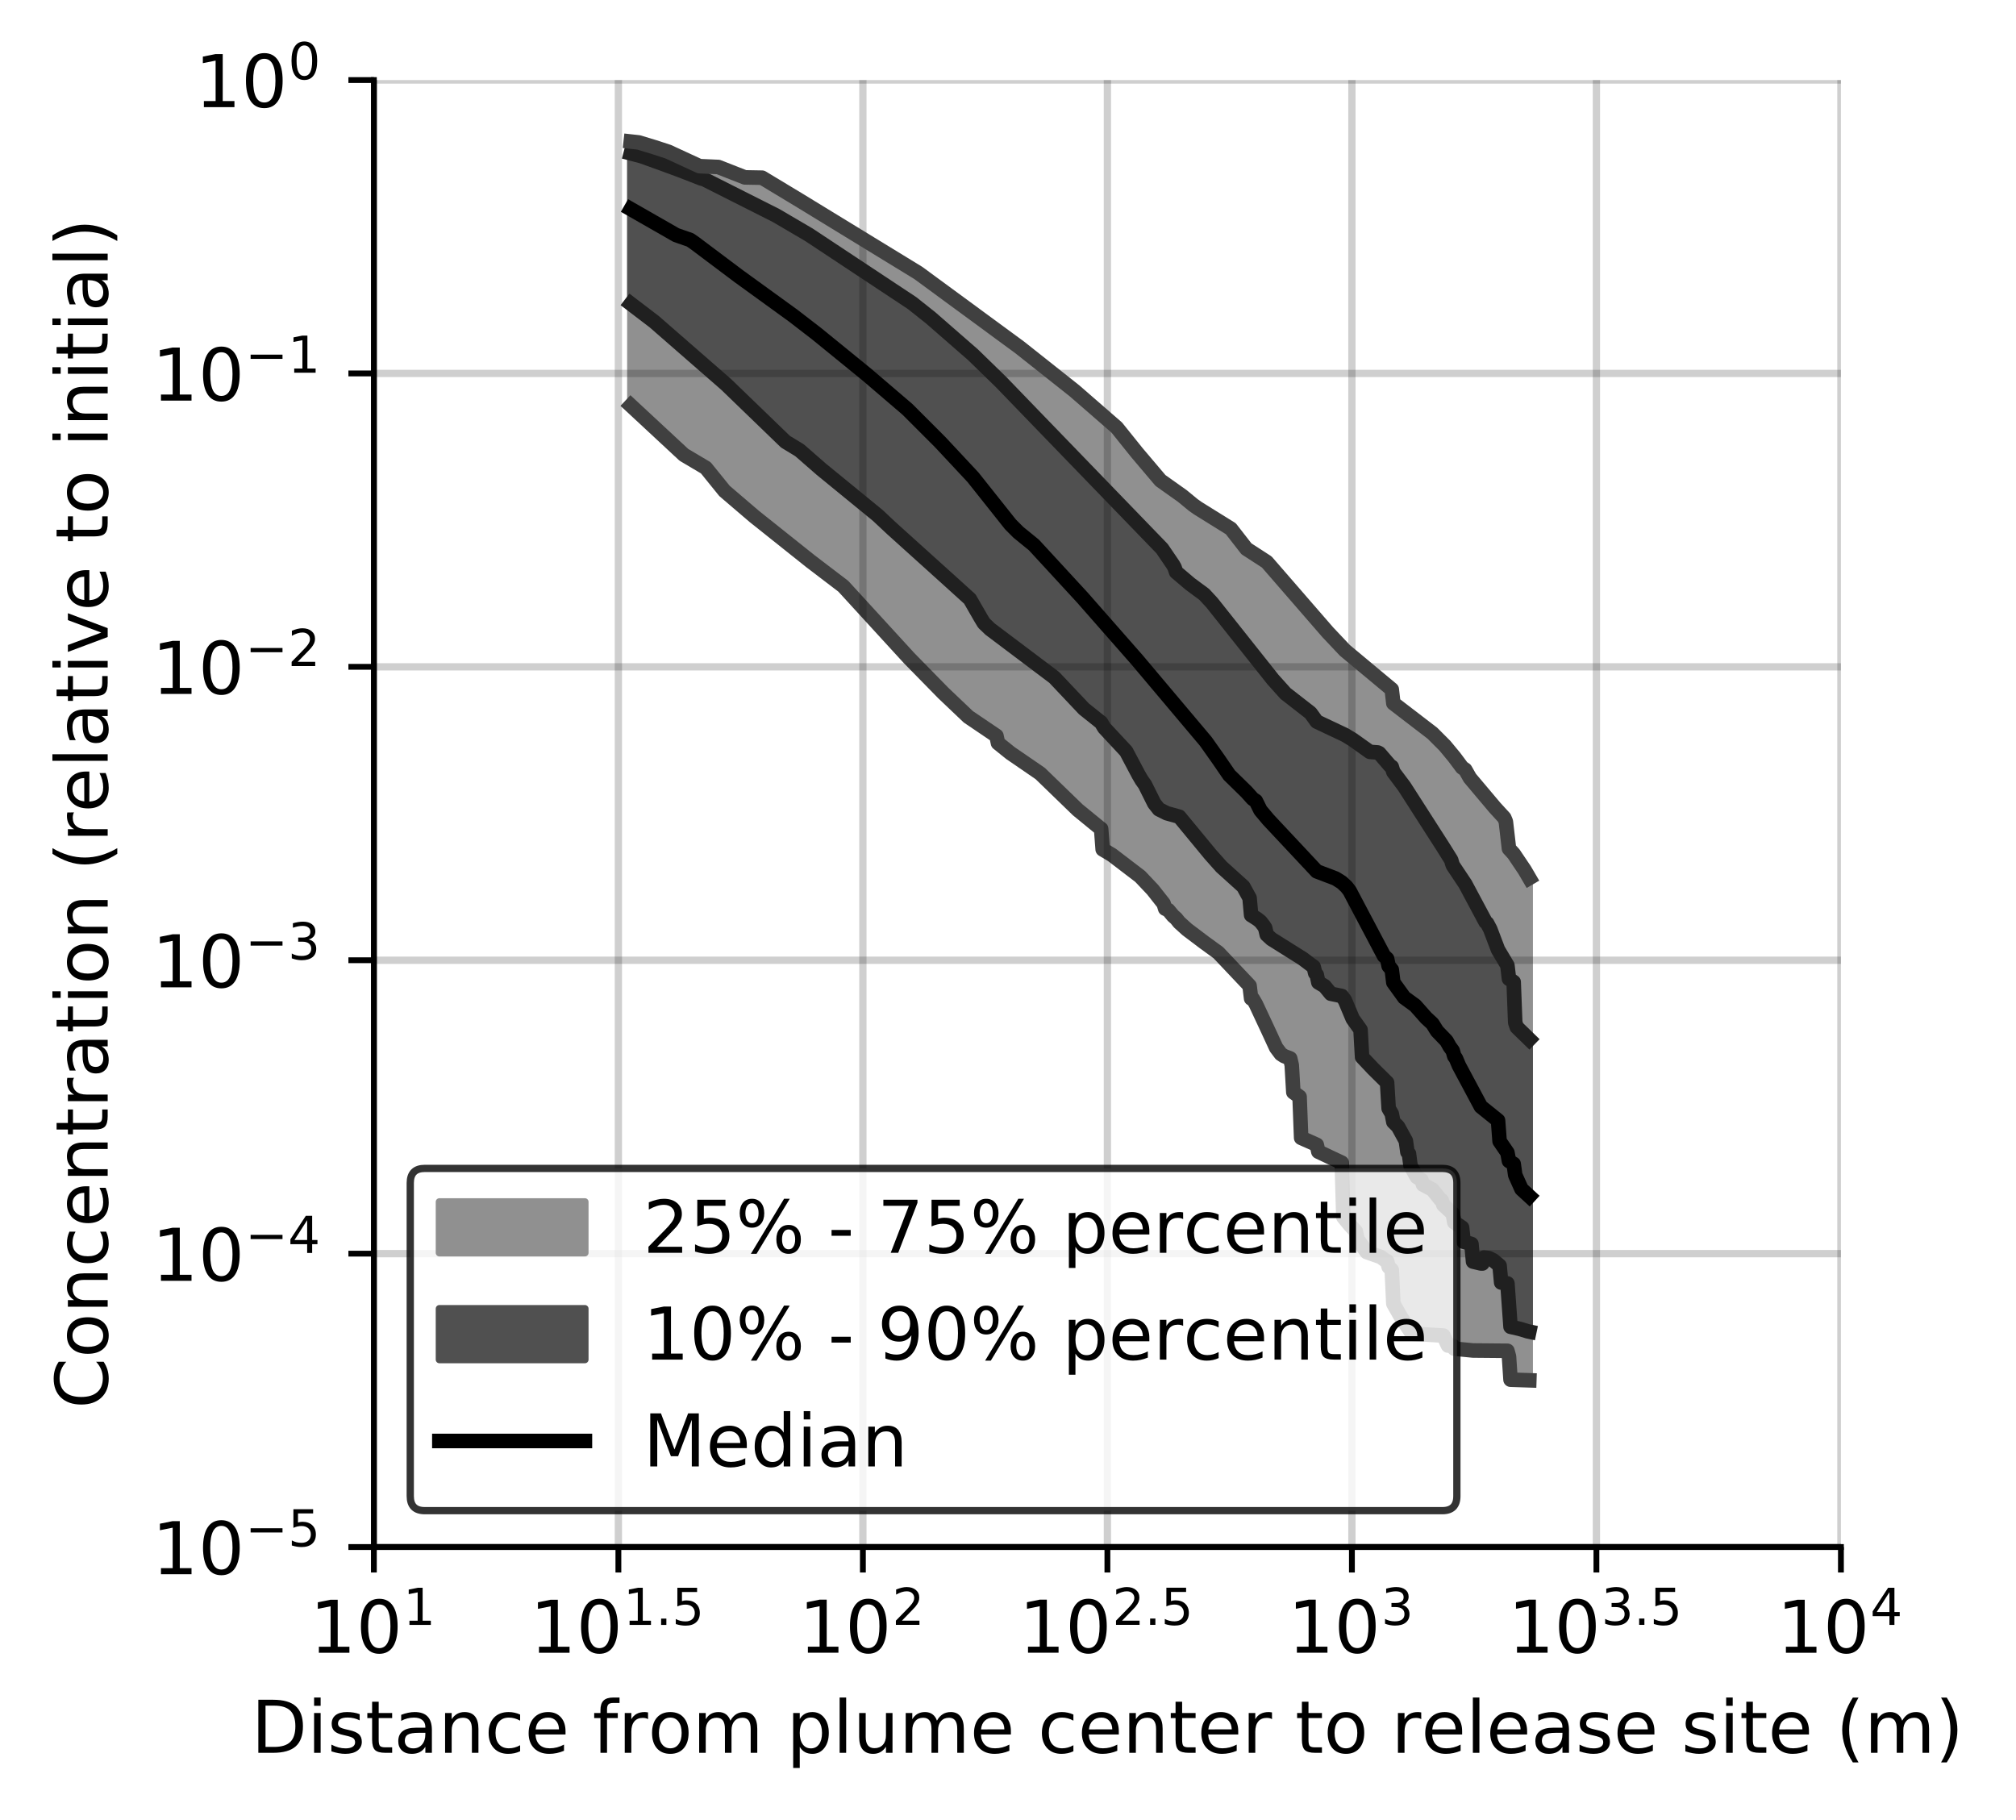 <?xml version="1.0" encoding="utf-8" standalone="no"?>
<!DOCTYPE svg PUBLIC "-//W3C//DTD SVG 1.1//EN"
  "http://www.w3.org/Graphics/SVG/1.1/DTD/svg11.dtd">
<!-- Created with matplotlib (https://matplotlib.org/) -->
<svg height="250.155pt" version="1.1" viewBox="0 0 277.037 250.155" width="277.037pt" xmlns="http://www.w3.org/2000/svg" xmlns:xlink="http://www.w3.org/1999/xlink">
 <defs>
  <style type="text/css">
*{stroke-linecap:butt;stroke-linejoin:round;}
  </style>
 </defs>
 <g id="figure_1">
  <g id="patch_1">
   <path d="M 0 250.155 
L 277.037 250.155 
L 277.037 0 
L 0 0 
z
" style="fill:#ffffff;"/>
  </g>
  <g id="axes_1">
   <g id="patch_2">
    <path d="M 51.378 212.599 
L 252.978 212.599 
L 252.978 10.999 
L 51.378 10.999 
z
" style="fill:#ffffff;"/>
   </g>
   <g id="PolyCollection_1">
    <defs>
     <path d="M 86.681 -230.703 
L 86.681 -194.433 
L 86.896 -194.229 
L 87.111 -194.026 
L 87.325 -193.823 
L 87.54 -193.62 
L 87.755 -193.417 
L 87.97 -193.213 
L 88.184 -193.01 
L 88.399 -192.807 
L 88.614 -192.604 
L 88.828 -192.4 
L 89.043 -192.197 
L 89.258 -191.994 
L 89.473 -191.789 
L 89.687 -191.579 
L 89.902 -191.369 
L 90.117 -191.159 
L 90.332 -190.949 
L 90.546 -190.739 
L 90.761 -190.529 
L 90.976 -190.319 
L 91.191 -190.109 
L 91.405 -189.899 
L 91.62 -189.689 
L 91.835 -189.479 
L 92.049 -189.269 
L 92.264 -189.059 
L 92.479 -188.849 
L 92.694 -188.64 
L 92.908 -188.436 
L 93.123 -188.231 
L 93.338 -188.027 
L 93.553 -187.895 
L 93.767 -187.772 
L 93.982 -187.649 
L 94.197 -187.526 
L 94.412 -187.404 
L 94.626 -187.284 
L 94.841 -187.165 
L 95.056 -187.045 
L 95.271 -186.925 
L 95.485 -186.805 
L 95.7 -186.686 
L 95.915 -186.566 
L 96.129 -186.446 
L 96.344 -186.327 
L 96.559 -186.207 
L 96.774 -186.087 
L 96.988 -185.868 
L 97.203 -185.592 
L 97.418 -185.317 
L 97.633 -185.042 
L 97.847 -184.767 
L 98.062 -184.492 
L 98.277 -184.217 
L 98.492 -183.942 
L 98.706 -183.667 
L 98.921 -183.389 
L 99.136 -183.096 
L 99.35 -182.874 
L 99.565 -182.683 
L 99.78 -182.492 
L 99.995 -182.302 
L 100.209 -182.111 
L 100.424 -181.92 
L 100.639 -181.73 
L 100.854 -181.539 
L 101.068 -181.348 
L 101.283 -181.158 
L 101.498 -180.973 
L 101.713 -180.791 
L 101.927 -180.609 
L 102.142 -180.427 
L 102.357 -180.244 
L 102.572 -180.068 
L 102.786 -179.893 
L 103.001 -179.718 
L 103.216 -179.543 
L 103.43 -179.368 
L 103.645 -179.193 
L 103.86 -179.018 
L 104.075 -178.844 
L 104.289 -178.669 
L 104.504 -178.494 
L 104.719 -178.319 
L 104.934 -178.144 
L 105.148 -177.969 
L 105.363 -177.794 
L 105.578 -177.619 
L 105.793 -177.444 
L 106.007 -177.269 
L 106.222 -177.094 
L 106.437 -176.919 
L 106.652 -176.744 
L 106.866 -176.57 
L 107.081 -176.395 
L 107.296 -176.22 
L 107.51 -176.046 
L 107.725 -175.871 
L 107.94 -175.696 
L 108.155 -175.522 
L 108.369 -175.347 
L 108.584 -175.172 
L 108.799 -174.997 
L 109.014 -174.823 
L 109.228 -174.648 
L 109.443 -174.473 
L 109.658 -174.31 
L 109.873 -174.15 
L 110.087 -173.99 
L 110.302 -173.829 
L 110.517 -173.669 
L 110.731 -173.509 
L 110.946 -173.349 
L 111.161 -173.189 
L 111.376 -173.029 
L 111.59 -172.869 
L 111.805 -172.709 
L 112.02 -172.549 
L 112.235 -172.389 
L 112.449 -172.229 
L 112.664 -172.069 
L 112.879 -171.909 
L 113.094 -171.749 
L 113.308 -171.589 
L 113.523 -171.429 
L 113.738 -171.27 
L 113.953 -171.11 
L 114.167 -170.95 
L 114.382 -170.79 
L 114.597 -170.63 
L 114.811 -170.47 
L 115.026 -170.31 
L 115.241 -170.15 
L 115.456 -169.991 
L 115.67 -169.829 
L 115.885 -169.591 
L 116.1 -169.353 
L 116.315 -169.115 
L 116.529 -168.876 
L 116.744 -168.638 
L 116.959 -168.4 
L 117.174 -168.161 
L 117.388 -167.923 
L 117.603 -167.685 
L 117.818 -167.446 
L 118.032 -167.208 
L 118.247 -166.97 
L 118.462 -166.732 
L 118.677 -166.494 
L 118.891 -166.255 
L 119.106 -166.019 
L 119.321 -165.784 
L 119.536 -165.549 
L 119.75 -165.314 
L 119.965 -165.079 
L 120.18 -164.843 
L 120.395 -164.608 
L 120.609 -164.373 
L 120.824 -164.138 
L 121.039 -163.903 
L 121.254 -163.668 
L 121.468 -163.434 
L 121.683 -163.199 
L 121.898 -162.964 
L 122.112 -162.73 
L 122.327 -162.495 
L 122.542 -162.261 
L 122.757 -162.028 
L 122.971 -161.794 
L 123.186 -161.56 
L 123.401 -161.327 
L 123.616 -161.098 
L 123.83 -160.872 
L 124.045 -160.646 
L 124.26 -160.42 
L 124.475 -160.194 
L 124.689 -159.967 
L 124.904 -159.741 
L 125.119 -159.515 
L 125.334 -159.29 
L 125.548 -159.068 
L 125.763 -158.846 
L 125.978 -158.623 
L 126.192 -158.401 
L 126.407 -158.179 
L 126.622 -157.957 
L 126.837 -157.734 
L 127.051 -157.512 
L 127.266 -157.29 
L 127.481 -157.068 
L 127.696 -156.845 
L 127.91 -156.625 
L 128.125 -156.411 
L 128.34 -156.198 
L 128.555 -155.984 
L 128.769 -155.771 
L 128.984 -155.557 
L 129.199 -155.344 
L 129.413 -155.13 
L 129.628 -154.916 
L 129.843 -154.702 
L 130.058 -154.488 
L 130.272 -154.276 
L 130.487 -154.072 
L 130.702 -153.868 
L 130.917 -153.664 
L 131.131 -153.46 
L 131.346 -153.256 
L 131.561 -153.052 
L 131.776 -152.847 
L 131.99 -152.643 
L 132.205 -152.439 
L 132.42 -152.235 
L 132.635 -152.039 
L 132.849 -151.845 
L 133.064 -151.65 
L 133.279 -151.503 
L 133.493 -151.358 
L 133.708 -151.213 
L 133.923 -151.067 
L 134.138 -150.92 
L 134.352 -150.774 
L 134.567 -150.627 
L 134.782 -150.484 
L 134.997 -150.34 
L 135.211 -150.196 
L 135.426 -150.053 
L 135.641 -149.909 
L 135.856 -149.765 
L 136.07 -149.62 
L 136.285 -149.473 
L 136.5 -149.327 
L 136.714 -149.18 
L 136.929 -149.036 
L 137.144 -148.041 
L 137.359 -147.854 
L 137.573 -147.67 
L 137.788 -147.495 
L 138.003 -147.32 
L 138.218 -147.151 
L 138.432 -146.983 
L 138.647 -146.817 
L 138.862 -146.66 
L 139.077 -146.518 
L 139.291 -146.375 
L 139.506 -146.233 
L 139.721 -146.09 
L 139.936 -145.948 
L 140.15 -145.806 
L 140.365 -145.663 
L 140.58 -145.521 
L 140.794 -145.379 
L 141.009 -145.242 
L 141.224 -145.111 
L 141.439 -144.98 
L 141.653 -144.85 
L 141.868 -144.719 
L 142.083 -144.589 
L 142.298 -144.458 
L 142.512 -144.288 
L 142.727 -144.075 
L 142.942 -143.861 
L 143.157 -143.648 
L 143.371 -143.435 
L 143.586 -143.221 
L 143.801 -143.006 
L 144.016 -142.791 
L 144.23 -142.575 
L 144.445 -142.36 
L 144.66 -142.144 
L 144.874 -141.929 
L 145.089 -141.716 
L 145.304 -141.503 
L 145.519 -141.291 
L 145.733 -141.078 
L 145.948 -140.864 
L 146.163 -140.65 
L 146.378 -140.437 
L 146.592 -140.223 
L 146.807 -140.024 
L 147.022 -139.829 
L 147.237 -139.633 
L 147.451 -139.438 
L 147.666 -139.242 
L 147.881 -139.056 
L 148.095 -138.871 
L 148.31 -138.685 
L 148.525 -138.5 
L 148.74 -138.314 
L 148.954 -138.137 
L 149.169 -137.96 
L 149.384 -137.783 
L 149.599 -137.606 
L 149.813 -137.429 
L 150.028 -137.258 
L 150.243 -137.088 
L 150.458 -136.917 
L 150.672 -136.747 
L 150.887 -136.577 
L 151.102 -136.412 
L 151.317 -136.249 
L 151.531 -133.43 
L 151.746 -133.316 
L 151.961 -133.197 
L 152.175 -133.074 
L 152.39 -132.944 
L 152.605 -132.807 
L 152.82 -132.659 
L 153.034 -132.502 
L 153.249 -132.352 
L 153.464 -132.205 
L 153.679 -132.058 
L 153.893 -131.913 
L 154.108 -131.764 
L 154.323 -131.614 
L 154.538 -131.461 
L 154.752 -131.305 
L 154.967 -131.145 
L 155.182 -130.982 
L 155.396 -130.814 
L 155.611 -130.643 
L 155.826 -130.465 
L 156.041 -130.281 
L 156.255 -130.094 
L 156.47 -129.899 
L 156.685 -129.704 
L 156.9 -129.495 
L 157.114 -129.285 
L 157.329 -129.065 
L 157.544 -128.844 
L 157.759 -128.614 
L 157.973 -128.38 
L 158.188 -128.137 
L 158.403 -127.886 
L 158.618 -127.63 
L 158.832 -127.368 
L 159.047 -127.1 
L 159.262 -126.823 
L 159.476 -126.541 
L 159.691 -126.253 
L 159.906 -125.979 
L 160.121 -125.284 
L 160.335 -125.207 
L 160.55 -125.084 
L 160.765 -124.765 
L 160.98 -124.484 
L 161.194 -124.309 
L 161.409 -124.126 
L 161.624 -123.931 
L 161.839 -123.608 
L 162.053 -123.396 
L 162.268 -123.172 
L 162.483 -122.971 
L 162.698 -122.782 
L 162.912 -122.6 
L 163.127 -122.422 
L 163.342 -122.247 
L 163.556 -122.075 
L 163.771 -121.906 
L 163.986 -121.739 
L 164.201 -121.575 
L 164.415 -121.413 
L 164.63 -121.254 
L 164.845 -121.097 
L 165.06 -120.943 
L 165.274 -120.79 
L 165.489 -120.639 
L 165.704 -120.488 
L 165.919 -120.339 
L 166.133 -120.191 
L 166.348 -120.043 
L 166.563 -119.896 
L 166.777 -119.751 
L 166.992 -119.605 
L 167.207 -119.46 
L 167.422 -119.234 
L 167.636 -118.999 
L 167.851 -118.764 
L 168.066 -118.531 
L 168.281 -118.299 
L 168.495 -118.068 
L 168.71 -117.836 
L 168.925 -117.606 
L 169.14 -117.376 
L 169.354 -117.147 
L 169.569 -116.918 
L 169.784 -116.69 
L 169.999 -116.463 
L 170.213 -116.236 
L 170.428 -116.011 
L 170.643 -115.785 
L 170.857 -115.56 
L 171.072 -115.336 
L 171.287 -115.12 
L 171.502 -114.905 
L 171.716 -114.691 
L 171.931 -112.937 
L 172.146 -112.914 
L 172.361 -112.611 
L 172.575 -112.182 
L 172.79 -111.748 
L 173.005 -111.307 
L 173.22 -110.858 
L 173.434 -110.404 
L 173.649 -109.943 
L 173.864 -109.472 
L 174.078 -108.996 
L 174.293 -108.51 
L 174.508 -108.016 
L 174.723 -107.515 
L 174.937 -107.023 
L 175.152 -106.579 
L 175.367 -106.18 
L 175.582 -105.841 
L 175.796 -105.551 
L 176.011 -105.321 
L 176.226 -105.147 
L 176.441 -105.036 
L 176.655 -104.97 
L 176.87 -104.895 
L 177.085 -104.811 
L 177.3 -104.701 
L 177.514 -103.771 
L 177.729 -100.056 
L 177.944 -99.899 
L 178.158 -99.742 
L 178.373 -99.587 
L 178.588 -99.432 
L 178.803 -93.79 
L 179.017 -93.694 
L 179.232 -93.599 
L 179.447 -93.505 
L 179.662 -93.411 
L 179.876 -93.316 
L 180.091 -93.22 
L 180.306 -93.124 
L 180.521 -93.028 
L 180.735 -92.931 
L 180.95 -92.834 
L 181.165 -91.889 
L 181.38 -91.786 
L 181.594 -91.684 
L 181.809 -91.583 
L 182.024 -91.486 
L 182.238 -91.391 
L 182.453 -91.299 
L 182.668 -91.207 
L 182.883 -91.116 
L 183.097 -91.025 
L 183.312 -90.936 
L 183.527 -90.848 
L 183.742 -90.76 
L 183.956 -90.64 
L 184.171 -90.513 
L 184.386 -90.373 
L 184.601 -82.903 
L 184.815 -82.601 
L 185.03 -82.308 
L 185.245 -82.081 
L 185.459 -81.854 
L 185.674 -81.624 
L 185.889 -81.393 
L 186.104 -81.161 
L 186.318 -80.927 
L 186.533 -79.858 
L 186.748 -79.546 
L 186.963 -79.233 
L 187.177 -78.917 
L 187.392 -78.599 
L 187.607 -78.279 
L 187.822 -78.086 
L 188.036 -78.023 
L 188.251 -77.967 
L 188.466 -77.912 
L 188.681 -77.857 
L 188.895 -77.802 
L 189.11 -77.747 
L 189.325 -77.693 
L 189.539 -77.605 
L 189.754 -77.413 
L 189.969 -77.221 
L 190.184 -77.033 
L 190.398 -76.925 
L 190.613 -76.836 
L 190.828 -76.062 
L 191.043 -75.847 
L 191.257 -75.632 
L 191.472 -71.005 
L 191.687 -70.583 
L 191.902 -70.188 
L 192.116 -69.81 
L 192.331 -69.454 
L 192.546 -69.105 
L 192.76 -68.76 
L 192.975 -68.422 
L 193.19 -68.092 
L 193.405 -67.681 
L 193.619 -67.361 
L 193.834 -67.063 
L 194.049 -66.868 
L 194.264 -66.841 
L 194.478 -66.83 
L 194.693 -66.82 
L 194.908 -66.81 
L 195.123 -66.8 
L 195.337 -66.791 
L 195.552 -66.783 
L 195.767 -66.775 
L 195.982 -66.767 
L 196.196 -66.76 
L 196.411 -66.753 
L 196.626 -66.746 
L 196.84 -66.739 
L 197.055 -66.733 
L 197.27 -66.728 
L 197.485 -66.722 
L 197.699 -66.718 
L 197.914 -66.718 
L 198.129 -66.718 
L 198.344 -66.619 
L 198.558 -66.086 
L 198.773 -65.55 
L 198.988 -65.243 
L 199.203 -65.234 
L 199.417 -65.23 
L 199.632 -65.226 
L 199.847 -64.82 
L 200.061 -64.791 
L 200.276 -64.762 
L 200.491 -64.735 
L 200.706 -64.708 
L 200.92 -64.682 
L 201.135 -64.657 
L 201.35 -64.633 
L 201.565 -64.609 
L 201.779 -64.587 
L 201.994 -64.572 
L 202.209 -64.569 
L 202.424 -64.567 
L 202.638 -64.565 
L 202.853 -64.563 
L 203.068 -64.56 
L 203.283 -64.558 
L 203.497 -64.556 
L 203.712 -64.554 
L 203.927 -64.552 
L 204.141 -64.55 
L 204.356 -64.548 
L 204.571 -64.546 
L 204.786 -64.544 
L 205 -64.542 
L 205.215 -64.541 
L 205.43 -64.539 
L 205.645 -64.537 
L 205.859 -64.535 
L 206.074 -64.534 
L 206.289 -64.532 
L 206.504 -64.53 
L 206.718 -64.529 
L 206.933 -64.527 
L 207.148 -64.525 
L 207.363 -63.737 
L 207.577 -60.557 
L 207.792 -60.55 
L 208.007 -60.543 
L 208.221 -60.535 
L 208.436 -60.527 
L 208.651 -60.518 
L 208.866 -60.509 
L 209.08 -60.503 
L 209.295 -60.497 
L 209.51 -60.49 
L 209.725 -60.484 
L 209.939 -60.477 
L 210.154 -60.471 
L 210.154 -129.495 
L 210.154 -129.495 
L 209.939 -129.875 
L 209.725 -130.24 
L 209.51 -130.598 
L 209.295 -130.943 
L 209.08 -131.281 
L 208.866 -131.611 
L 208.651 -131.926 
L 208.436 -132.234 
L 208.221 -132.533 
L 208.007 -132.829 
L 207.792 -133.114 
L 207.577 -133.34 
L 207.363 -133.529 
L 207.148 -135.268 
L 206.933 -137.247 
L 206.718 -137.765 
L 206.504 -138.117 
L 206.289 -138.314 
L 206.074 -138.52 
L 205.859 -138.731 
L 205.645 -138.948 
L 205.43 -139.169 
L 205.215 -139.393 
L 205 -139.626 
L 204.786 -139.861 
L 204.571 -140.105 
L 204.356 -140.349 
L 204.141 -140.605 
L 203.927 -140.862 
L 203.712 -141.124 
L 203.497 -141.387 
L 203.283 -141.662 
L 203.068 -141.936 
L 202.853 -142.194 
L 202.638 -142.456 
L 202.424 -142.719 
L 202.209 -142.983 
L 201.994 -143.247 
L 201.779 -143.522 
L 201.565 -143.953 
L 201.35 -144.384 
L 201.135 -144.59 
L 200.92 -144.68 
L 200.706 -144.925 
L 200.491 -145.23 
L 200.276 -145.53 
L 200.061 -145.825 
L 199.847 -146.116 
L 199.632 -146.398 
L 199.417 -146.679 
L 199.203 -146.946 
L 198.988 -147.192 
L 198.773 -147.439 
L 198.558 -147.674 
L 198.344 -147.91 
L 198.129 -148.141 
L 197.914 -148.359 
L 197.699 -148.576 
L 197.485 -148.788 
L 197.27 -148.992 
L 197.055 -149.196 
L 196.84 -149.394 
L 196.626 -149.584 
L 196.411 -149.774 
L 196.196 -149.956 
L 195.982 -150.127 
L 195.767 -150.298 
L 195.552 -150.467 
L 195.337 -150.633 
L 195.123 -150.799 
L 194.908 -150.965 
L 194.693 -151.126 
L 194.478 -151.287 
L 194.264 -151.447 
L 194.049 -151.607 
L 193.834 -151.767 
L 193.619 -151.927 
L 193.405 -152.087 
L 193.19 -152.245 
L 192.975 -152.403 
L 192.76 -152.561 
L 192.546 -152.719 
L 192.331 -152.878 
L 192.116 -153.036 
L 191.902 -153.194 
L 191.687 -153.353 
L 191.472 -153.513 
L 191.257 -155.413 
L 191.043 -155.59 
L 190.828 -155.768 
L 190.613 -155.945 
L 190.398 -156.121 
L 190.184 -156.297 
L 189.969 -156.475 
L 189.754 -156.653 
L 189.539 -156.831 
L 189.325 -157.01 
L 189.11 -157.19 
L 188.895 -157.37 
L 188.681 -157.55 
L 188.466 -157.73 
L 188.251 -157.91 
L 188.036 -158.089 
L 187.822 -158.269 
L 187.607 -158.449 
L 187.392 -158.63 
L 187.177 -158.81 
L 186.963 -158.991 
L 186.748 -159.17 
L 186.533 -159.349 
L 186.318 -159.527 
L 186.104 -159.706 
L 185.889 -159.884 
L 185.674 -160.063 
L 185.459 -160.242 
L 185.245 -160.42 
L 185.03 -160.599 
L 184.815 -160.777 
L 184.601 -160.955 
L 184.386 -161.132 
L 184.171 -161.336 
L 183.956 -161.58 
L 183.742 -161.824 
L 183.527 -162.068 
L 183.312 -162.31 
L 183.097 -162.552 
L 182.883 -162.794 
L 182.668 -163.036 
L 182.453 -163.278 
L 182.238 -163.522 
L 182.024 -163.766 
L 181.809 -164.01 
L 181.594 -164.254 
L 181.38 -164.498 
L 181.165 -164.744 
L 180.95 -164.994 
L 180.735 -165.243 
L 180.521 -165.492 
L 180.306 -165.741 
L 180.091 -165.99 
L 179.876 -166.241 
L 179.662 -166.492 
L 179.447 -166.743 
L 179.232 -166.994 
L 179.017 -167.246 
L 178.803 -167.491 
L 178.588 -167.734 
L 178.373 -167.979 
L 178.158 -168.224 
L 177.944 -168.468 
L 177.729 -168.714 
L 177.514 -168.96 
L 177.3 -169.205 
L 177.085 -169.451 
L 176.87 -169.696 
L 176.655 -169.942 
L 176.441 -170.188 
L 176.226 -170.433 
L 176.011 -170.679 
L 175.796 -170.925 
L 175.582 -171.175 
L 175.367 -171.425 
L 175.152 -171.676 
L 174.937 -171.926 
L 174.723 -172.176 
L 174.508 -172.427 
L 174.293 -172.677 
L 174.078 -172.929 
L 173.864 -173.121 
L 173.649 -173.261 
L 173.434 -173.401 
L 173.22 -173.541 
L 173.005 -173.679 
L 172.79 -173.811 
L 172.575 -173.944 
L 172.361 -174.076 
L 172.146 -174.208 
L 171.931 -174.34 
L 171.716 -174.472 
L 171.502 -174.603 
L 171.287 -174.735 
L 171.072 -174.869 
L 170.857 -175.115 
L 170.643 -175.427 
L 170.428 -175.74 
L 170.213 -176.052 
L 169.999 -176.35 
L 169.784 -176.636 
L 169.569 -176.922 
L 169.354 -177.209 
L 169.14 -177.495 
L 168.925 -177.712 
L 168.71 -177.844 
L 168.495 -177.975 
L 168.281 -178.106 
L 168.066 -178.236 
L 167.851 -178.367 
L 167.636 -178.498 
L 167.422 -178.63 
L 167.207 -178.76 
L 166.992 -178.889 
L 166.777 -179.019 
L 166.563 -179.151 
L 166.348 -179.277 
L 166.133 -179.404 
L 165.919 -179.531 
L 165.704 -179.658 
L 165.489 -179.786 
L 165.274 -179.914 
L 165.06 -180.043 
L 164.845 -180.172 
L 164.63 -180.301 
L 164.415 -180.435 
L 164.201 -180.571 
L 163.986 -180.754 
L 163.771 -180.947 
L 163.556 -181.14 
L 163.342 -181.334 
L 163.127 -181.514 
L 162.912 -181.673 
L 162.698 -181.832 
L 162.483 -181.992 
L 162.268 -182.151 
L 162.053 -182.31 
L 161.839 -182.47 
L 161.624 -182.629 
L 161.409 -182.788 
L 161.194 -182.948 
L 160.98 -183.108 
L 160.765 -183.263 
L 160.55 -183.406 
L 160.335 -183.55 
L 160.121 -183.693 
L 159.906 -183.837 
L 159.691 -183.981 
L 159.476 -184.124 
L 159.262 -184.289 
L 159.047 -184.542 
L 158.832 -184.8 
L 158.618 -185.059 
L 158.403 -185.318 
L 158.188 -185.577 
L 157.973 -185.836 
L 157.759 -186.096 
L 157.544 -186.355 
L 157.329 -186.614 
L 157.114 -186.876 
L 156.9 -187.138 
L 156.685 -187.4 
L 156.47 -187.663 
L 156.255 -187.925 
L 156.041 -188.188 
L 155.826 -188.451 
L 155.611 -188.713 
L 155.396 -188.979 
L 155.182 -189.247 
L 154.967 -189.514 
L 154.752 -189.782 
L 154.538 -190.049 
L 154.323 -190.317 
L 154.108 -190.584 
L 153.893 -190.852 
L 153.679 -191.119 
L 153.464 -191.4 
L 153.249 -191.68 
L 153.034 -191.872 
L 152.82 -192.064 
L 152.605 -192.256 
L 152.39 -192.441 
L 152.175 -192.62 
L 151.961 -192.799 
L 151.746 -192.978 
L 151.531 -193.16 
L 151.317 -193.342 
L 151.102 -193.524 
L 150.887 -193.707 
L 150.672 -193.889 
L 150.458 -194.071 
L 150.243 -194.253 
L 150.028 -194.436 
L 149.813 -194.618 
L 149.599 -194.8 
L 149.384 -194.982 
L 149.169 -195.165 
L 148.954 -195.347 
L 148.74 -195.529 
L 148.525 -195.711 
L 148.31 -195.893 
L 148.095 -196.076 
L 147.881 -196.258 
L 147.666 -196.44 
L 147.451 -196.622 
L 147.237 -196.805 
L 147.022 -196.987 
L 146.807 -197.169 
L 146.592 -197.351 
L 146.378 -197.533 
L 146.163 -197.715 
L 145.948 -197.897 
L 145.733 -198.065 
L 145.519 -198.232 
L 145.304 -198.399 
L 145.089 -198.565 
L 144.874 -198.732 
L 144.66 -198.898 
L 144.445 -199.065 
L 144.23 -199.232 
L 144.016 -199.398 
L 143.801 -199.565 
L 143.586 -199.731 
L 143.371 -199.898 
L 143.157 -200.064 
L 142.942 -200.231 
L 142.727 -200.398 
L 142.512 -200.564 
L 142.298 -200.731 
L 142.083 -200.897 
L 141.868 -201.064 
L 141.653 -201.23 
L 141.439 -201.397 
L 141.224 -201.563 
L 141.009 -201.73 
L 140.794 -201.897 
L 140.58 -202.063 
L 140.365 -202.23 
L 140.15 -202.396 
L 139.936 -202.563 
L 139.721 -202.729 
L 139.506 -202.896 
L 139.291 -203.062 
L 139.077 -203.229 
L 138.862 -203.396 
L 138.647 -203.562 
L 138.432 -203.729 
L 138.218 -203.895 
L 138.003 -204.062 
L 137.788 -204.228 
L 137.573 -204.393 
L 137.359 -204.55 
L 137.144 -204.707 
L 136.929 -204.864 
L 136.714 -205.021 
L 136.5 -205.177 
L 136.285 -205.333 
L 136.07 -205.488 
L 135.856 -205.644 
L 135.641 -205.8 
L 135.426 -205.955 
L 135.211 -206.111 
L 134.997 -206.267 
L 134.782 -206.422 
L 134.567 -206.578 
L 134.352 -206.734 
L 134.138 -206.889 
L 133.923 -207.045 
L 133.708 -207.2 
L 133.493 -207.356 
L 133.279 -207.512 
L 133.064 -207.667 
L 132.849 -207.823 
L 132.635 -207.979 
L 132.42 -208.134 
L 132.205 -208.29 
L 131.99 -208.446 
L 131.776 -208.601 
L 131.561 -208.757 
L 131.346 -208.913 
L 131.131 -209.068 
L 130.917 -209.224 
L 130.702 -209.379 
L 130.487 -209.535 
L 130.272 -209.691 
L 130.058 -209.846 
L 129.843 -210.002 
L 129.628 -210.158 
L 129.413 -210.313 
L 129.199 -210.469 
L 128.984 -210.625 
L 128.769 -210.78 
L 128.555 -210.936 
L 128.34 -211.091 
L 128.125 -211.247 
L 127.91 -211.403 
L 127.696 -211.558 
L 127.481 -211.714 
L 127.266 -211.87 
L 127.051 -212.025 
L 126.837 -212.181 
L 126.622 -212.337 
L 126.407 -212.492 
L 126.192 -212.648 
L 125.978 -212.804 
L 125.763 -212.959 
L 125.548 -213.115 
L 125.334 -213.268 
L 125.119 -213.402 
L 124.904 -213.535 
L 124.689 -213.668 
L 124.475 -213.8 
L 124.26 -213.93 
L 124.045 -214.06 
L 123.83 -214.19 
L 123.616 -214.32 
L 123.401 -214.449 
L 123.186 -214.579 
L 122.971 -214.709 
L 122.757 -214.839 
L 122.542 -214.969 
L 122.327 -215.098 
L 122.112 -215.228 
L 121.898 -215.358 
L 121.683 -215.488 
L 121.468 -215.618 
L 121.254 -215.747 
L 121.039 -215.877 
L 120.824 -216.007 
L 120.609 -216.137 
L 120.395 -216.267 
L 120.18 -216.396 
L 119.965 -216.526 
L 119.75 -216.656 
L 119.536 -216.786 
L 119.321 -216.916 
L 119.106 -217.045 
L 118.891 -217.175 
L 118.677 -217.305 
L 118.462 -217.435 
L 118.247 -217.565 
L 118.032 -217.694 
L 117.818 -217.824 
L 117.603 -217.954 
L 117.388 -218.084 
L 117.174 -218.214 
L 116.959 -218.343 
L 116.744 -218.473 
L 116.529 -218.603 
L 116.315 -218.733 
L 116.1 -218.863 
L 115.885 -218.992 
L 115.67 -219.122 
L 115.456 -219.252 
L 115.241 -219.382 
L 115.026 -219.512 
L 114.811 -219.641 
L 114.597 -219.771 
L 114.382 -219.901 
L 114.167 -220.031 
L 113.953 -220.161 
L 113.738 -220.29 
L 113.523 -220.42 
L 113.308 -220.55 
L 113.094 -220.68 
L 112.879 -220.81 
L 112.664 -220.939 
L 112.449 -221.069 
L 112.235 -221.199 
L 112.02 -221.329 
L 111.805 -221.459 
L 111.59 -221.588 
L 111.376 -221.718 
L 111.161 -221.848 
L 110.946 -221.978 
L 110.731 -222.108 
L 110.517 -222.237 
L 110.302 -222.367 
L 110.087 -222.497 
L 109.873 -222.627 
L 109.658 -222.757 
L 109.443 -222.886 
L 109.228 -223.016 
L 109.014 -223.146 
L 108.799 -223.276 
L 108.584 -223.406 
L 108.369 -223.535 
L 108.155 -223.665 
L 107.94 -223.795 
L 107.725 -223.925 
L 107.51 -224.055 
L 107.296 -224.184 
L 107.081 -224.314 
L 106.866 -224.444 
L 106.652 -224.574 
L 106.437 -224.704 
L 106.222 -224.833 
L 106.007 -224.963 
L 105.793 -225.093 
L 105.578 -225.223 
L 105.363 -225.353 
L 105.148 -225.482 
L 104.934 -225.612 
L 104.719 -225.737 
L 104.504 -225.749 
L 104.289 -225.762 
L 104.075 -225.775 
L 103.86 -225.779 
L 103.645 -225.779 
L 103.43 -225.779 
L 103.216 -225.779 
L 103.001 -225.779 
L 102.786 -225.779 
L 102.572 -225.779 
L 102.357 -225.779 
L 102.142 -225.779 
L 101.927 -225.841 
L 101.713 -225.932 
L 101.498 -226.023 
L 101.283 -226.115 
L 101.068 -226.206 
L 100.854 -226.297 
L 100.639 -226.388 
L 100.424 -226.479 
L 100.209 -226.57 
L 99.995 -226.661 
L 99.78 -226.752 
L 99.565 -226.843 
L 99.35 -226.934 
L 99.136 -227.025 
L 98.921 -227.116 
L 98.706 -227.207 
L 98.492 -227.249 
L 98.277 -227.255 
L 98.062 -227.262 
L 97.847 -227.269 
L 97.633 -227.275 
L 97.418 -227.282 
L 97.203 -227.288 
L 96.988 -227.295 
L 96.774 -227.302 
L 96.559 -227.308 
L 96.344 -227.315 
L 96.129 -227.321 
L 95.915 -227.328 
L 95.7 -227.425 
L 95.485 -227.529 
L 95.271 -227.633 
L 95.056 -227.738 
L 94.841 -227.842 
L 94.626 -227.947 
L 94.412 -228.051 
L 94.197 -228.156 
L 93.982 -228.26 
L 93.767 -228.364 
L 93.553 -228.469 
L 93.338 -228.573 
L 93.123 -228.678 
L 92.908 -228.782 
L 92.694 -228.887 
L 92.479 -228.991 
L 92.264 -229.095 
L 92.049 -229.2 
L 91.835 -229.304 
L 91.62 -229.396 
L 91.405 -229.466 
L 91.191 -229.537 
L 90.976 -229.607 
L 90.761 -229.677 
L 90.546 -229.747 
L 90.332 -229.817 
L 90.117 -229.877 
L 89.902 -229.936 
L 89.687 -229.995 
L 89.473 -230.055 
L 89.258 -230.064 
L 89.043 -230.07 
L 88.828 -230.125 
L 88.614 -230.221 
L 88.399 -230.317 
L 88.184 -230.414 
L 87.97 -230.51 
L 87.755 -230.585 
L 87.54 -230.652 
L 87.325 -230.684 
L 87.111 -230.69 
L 86.896 -230.697 
L 86.681 -230.703 
z
" id="md67d8d50c4" style="stroke:#909090;"/>
    </defs>
    <g clip-path="url(#p480d69b10d)">
     <use style="fill:#909090;stroke:#909090;" x="0" xlink:href="#md67d8d50c4" y="250.155"/>
    </g>
   </g>
   <g id="PolyCollection_2">
    <defs>
     <path d="M 86.681 -229.078 
L 86.681 -208.405 
L 86.896 -208.25 
L 87.111 -208.094 
L 87.325 -207.939 
L 87.54 -207.784 
L 87.755 -207.628 
L 87.97 -207.473 
L 88.184 -207.315 
L 88.399 -207.147 
L 88.614 -206.98 
L 88.828 -206.813 
L 89.043 -206.645 
L 89.258 -206.478 
L 89.473 -206.311 
L 89.687 -206.132 
L 89.902 -205.948 
L 90.117 -205.764 
L 90.332 -205.579 
L 90.546 -205.395 
L 90.761 -205.211 
L 90.976 -205.026 
L 91.191 -204.842 
L 91.405 -204.658 
L 91.62 -204.473 
L 91.835 -204.289 
L 92.049 -204.105 
L 92.264 -203.921 
L 92.479 -203.736 
L 92.694 -203.552 
L 92.908 -203.368 
L 93.123 -203.183 
L 93.338 -202.999 
L 93.553 -202.815 
L 93.767 -202.63 
L 93.982 -202.446 
L 94.197 -202.262 
L 94.412 -202.077 
L 94.626 -201.893 
L 94.841 -201.709 
L 95.056 -201.525 
L 95.271 -201.34 
L 95.485 -201.156 
L 95.7 -200.972 
L 95.915 -200.787 
L 96.129 -200.603 
L 96.344 -200.419 
L 96.559 -200.234 
L 96.774 -200.05 
L 96.988 -199.866 
L 97.203 -199.681 
L 97.418 -199.497 
L 97.633 -199.313 
L 97.847 -199.125 
L 98.062 -198.928 
L 98.277 -198.731 
L 98.492 -198.533 
L 98.706 -198.334 
L 98.921 -198.134 
L 99.136 -197.934 
L 99.35 -197.735 
L 99.565 -197.535 
L 99.78 -197.336 
L 99.995 -197.136 
L 100.209 -196.921 
L 100.424 -196.705 
L 100.639 -196.49 
L 100.854 -196.274 
L 101.068 -196.058 
L 101.283 -195.842 
L 101.498 -195.643 
L 101.713 -195.452 
L 101.927 -195.262 
L 102.142 -195.072 
L 102.357 -194.881 
L 102.572 -194.669 
L 102.786 -194.456 
L 103.001 -194.244 
L 103.216 -194.032 
L 103.43 -193.817 
L 103.645 -193.603 
L 103.86 -193.388 
L 104.075 -193.173 
L 104.289 -192.947 
L 104.504 -192.72 
L 104.719 -192.493 
L 104.934 -192.267 
L 105.148 -192.04 
L 105.363 -191.814 
L 105.578 -191.587 
L 105.793 -191.361 
L 106.007 -191.134 
L 106.222 -190.908 
L 106.437 -190.681 
L 106.652 -190.469 
L 106.866 -190.28 
L 107.081 -190.09 
L 107.296 -189.901 
L 107.51 -189.711 
L 107.725 -189.579 
L 107.94 -189.455 
L 108.155 -189.331 
L 108.369 -189.208 
L 108.584 -189.084 
L 108.799 -188.96 
L 109.014 -188.837 
L 109.228 -188.71 
L 109.443 -188.583 
L 109.658 -188.455 
L 109.873 -188.28 
L 110.087 -188.082 
L 110.302 -187.884 
L 110.517 -187.686 
L 110.731 -187.488 
L 110.946 -187.29 
L 111.161 -187.092 
L 111.376 -186.895 
L 111.59 -186.697 
L 111.805 -186.52 
L 112.02 -186.347 
L 112.235 -186.174 
L 112.449 -186.002 
L 112.664 -185.83 
L 112.879 -185.658 
L 113.094 -185.485 
L 113.308 -185.313 
L 113.523 -185.141 
L 113.738 -184.969 
L 113.953 -184.797 
L 114.167 -184.622 
L 114.382 -184.447 
L 114.597 -184.271 
L 114.811 -184.096 
L 115.026 -183.921 
L 115.241 -183.746 
L 115.456 -183.571 
L 115.67 -183.396 
L 115.885 -183.221 
L 116.1 -183.045 
L 116.315 -182.87 
L 116.529 -182.695 
L 116.744 -182.52 
L 116.959 -182.346 
L 117.174 -182.172 
L 117.388 -181.998 
L 117.603 -181.824 
L 117.818 -181.649 
L 118.032 -181.475 
L 118.247 -181.301 
L 118.462 -181.127 
L 118.677 -180.953 
L 118.891 -180.779 
L 119.106 -180.605 
L 119.321 -180.457 
L 119.536 -180.312 
L 119.75 -180.167 
L 119.965 -179.981 
L 120.18 -179.768 
L 120.395 -179.553 
L 120.609 -179.336 
L 120.824 -179.119 
L 121.039 -178.909 
L 121.254 -178.711 
L 121.468 -178.514 
L 121.683 -178.316 
L 121.898 -178.119 
L 122.112 -177.921 
L 122.327 -177.724 
L 122.542 -177.526 
L 122.757 -177.328 
L 122.971 -177.131 
L 123.186 -176.933 
L 123.401 -176.736 
L 123.616 -176.538 
L 123.83 -176.34 
L 124.045 -176.142 
L 124.26 -175.944 
L 124.475 -175.75 
L 124.689 -175.556 
L 124.904 -175.363 
L 125.119 -175.169 
L 125.334 -174.976 
L 125.548 -174.783 
L 125.763 -174.589 
L 125.978 -174.396 
L 126.192 -174.202 
L 126.407 -174.009 
L 126.622 -173.815 
L 126.837 -173.621 
L 127.051 -173.427 
L 127.266 -173.233 
L 127.481 -173.039 
L 127.696 -172.845 
L 127.91 -172.651 
L 128.125 -172.457 
L 128.34 -172.263 
L 128.555 -172.072 
L 128.769 -171.883 
L 128.984 -171.694 
L 129.199 -171.505 
L 129.413 -171.315 
L 129.628 -171.124 
L 129.843 -170.934 
L 130.058 -170.744 
L 130.272 -170.553 
L 130.487 -170.363 
L 130.702 -170.173 
L 130.917 -169.982 
L 131.131 -169.792 
L 131.346 -169.601 
L 131.561 -169.411 
L 131.776 -169.219 
L 131.99 -169.027 
L 132.205 -168.834 
L 132.42 -168.647 
L 132.635 -168.461 
L 132.849 -168.275 
L 133.064 -168.108 
L 133.279 -167.831 
L 133.493 -167.482 
L 133.708 -167.132 
L 133.923 -166.779 
L 134.138 -166.398 
L 134.352 -166.017 
L 134.567 -165.637 
L 134.782 -165.227 
L 134.997 -164.812 
L 135.211 -164.518 
L 135.426 -164.27 
L 135.641 -164.021 
L 135.856 -163.857 
L 136.07 -163.695 
L 136.285 -163.535 
L 136.5 -163.375 
L 136.714 -163.215 
L 136.929 -163.055 
L 137.144 -162.895 
L 137.359 -162.735 
L 137.573 -162.574 
L 137.788 -162.413 
L 138.003 -162.25 
L 138.218 -162.091 
L 138.432 -161.931 
L 138.647 -161.772 
L 138.862 -161.613 
L 139.077 -161.453 
L 139.291 -161.294 
L 139.506 -161.135 
L 139.721 -160.973 
L 139.936 -160.81 
L 140.15 -160.65 
L 140.365 -160.491 
L 140.58 -160.332 
L 140.794 -160.173 
L 141.009 -160.014 
L 141.224 -159.855 
L 141.439 -159.696 
L 141.653 -159.535 
L 141.868 -159.374 
L 142.083 -159.215 
L 142.298 -159.058 
L 142.512 -158.9 
L 142.727 -158.742 
L 142.942 -158.584 
L 143.157 -158.425 
L 143.371 -158.263 
L 143.586 -158.102 
L 143.801 -157.94 
L 144.016 -157.782 
L 144.23 -157.624 
L 144.445 -157.465 
L 144.66 -157.297 
L 144.874 -157.062 
L 145.089 -156.827 
L 145.304 -156.592 
L 145.519 -156.358 
L 145.733 -156.125 
L 145.948 -155.89 
L 146.163 -155.654 
L 146.378 -155.417 
L 146.592 -155.181 
L 146.807 -154.945 
L 147.022 -154.699 
L 147.237 -154.45 
L 147.451 -154.2 
L 147.666 -153.953 
L 147.881 -153.705 
L 148.095 -153.443 
L 148.31 -153.252 
L 148.525 -153.083 
L 148.74 -152.914 
L 148.954 -152.742 
L 149.169 -152.569 
L 149.384 -152.4 
L 149.599 -152.235 
L 149.813 -152.066 
L 150.028 -151.896 
L 150.243 -151.726 
L 150.458 -151.554 
L 150.672 -151.38 
L 150.887 -151.205 
L 151.102 -151.03 
L 151.317 -150.857 
L 151.531 -150.364 
L 151.746 -150.139 
L 151.961 -149.913 
L 152.175 -149.688 
L 152.39 -149.463 
L 152.605 -149.237 
L 152.82 -149.012 
L 153.034 -148.786 
L 153.249 -148.561 
L 153.464 -148.334 
L 153.679 -148.106 
L 153.893 -147.879 
L 154.108 -147.651 
L 154.323 -147.424 
L 154.538 -147.197 
L 154.752 -146.912 
L 154.967 -146.532 
L 155.182 -146.152 
L 155.396 -145.752 
L 155.611 -145.335 
L 155.826 -144.918 
L 156.041 -144.502 
L 156.255 -144.086 
L 156.47 -143.67 
L 156.685 -143.249 
L 156.9 -142.937 
L 157.114 -142.678 
L 157.329 -142.338 
L 157.544 -141.87 
L 157.759 -141.402 
L 157.973 -140.921 
L 158.188 -140.444 
L 158.403 -140.088 
L 158.618 -139.754 
L 158.832 -139.422 
L 159.047 -139.089 
L 159.262 -138.936 
L 159.476 -138.811 
L 159.691 -138.685 
L 159.906 -138.56 
L 160.121 -138.449 
L 160.335 -138.4 
L 160.55 -138.35 
L 160.765 -138.301 
L 160.98 -138.252 
L 161.194 -138.203 
L 161.409 -138.156 
L 161.624 -138.116 
L 161.839 -138.076 
L 162.053 -137.922 
L 162.268 -137.67 
L 162.483 -137.418 
L 162.698 -137.164 
L 162.912 -136.907 
L 163.127 -136.65 
L 163.342 -136.393 
L 163.556 -136.135 
L 163.771 -135.876 
L 163.986 -135.614 
L 164.201 -135.352 
L 164.415 -135.09 
L 164.63 -134.827 
L 164.845 -134.565 
L 165.06 -134.3 
L 165.274 -134.036 
L 165.489 -133.773 
L 165.704 -133.511 
L 165.919 -133.249 
L 166.133 -132.984 
L 166.348 -132.719 
L 166.563 -132.454 
L 166.777 -132.189 
L 166.992 -131.925 
L 167.207 -131.659 
L 167.422 -131.399 
L 167.636 -131.215 
L 167.851 -131.03 
L 168.066 -130.845 
L 168.281 -130.659 
L 168.495 -130.48 
L 168.71 -130.305 
L 168.925 -130.129 
L 169.14 -129.952 
L 169.354 -129.776 
L 169.569 -129.598 
L 169.784 -129.419 
L 169.999 -129.24 
L 170.213 -129.06 
L 170.428 -128.878 
L 170.643 -128.665 
L 170.857 -128.316 
L 171.072 -127.947 
L 171.287 -127.552 
L 171.502 -127.157 
L 171.716 -126.751 
L 171.931 -124.396 
L 172.146 -124.23 
L 172.361 -124.095 
L 172.575 -123.973 
L 172.79 -123.851 
L 173.005 -123.73 
L 173.22 -123.508 
L 173.434 -123.277 
L 173.649 -122.958 
L 173.864 -122.622 
L 174.078 -121.706 
L 174.293 -121.453 
L 174.508 -121.244 
L 174.723 -121.113 
L 174.937 -120.982 
L 175.152 -120.851 
L 175.367 -120.722 
L 175.582 -120.592 
L 175.796 -120.462 
L 176.011 -120.332 
L 176.226 -120.201 
L 176.441 -120.071 
L 176.655 -119.94 
L 176.87 -119.809 
L 177.085 -119.677 
L 177.3 -119.545 
L 177.514 -119.414 
L 177.729 -119.281 
L 177.944 -119.147 
L 178.158 -119.012 
L 178.373 -118.878 
L 178.588 -118.74 
L 178.803 -118.602 
L 179.017 -118.417 
L 179.232 -118.227 
L 179.447 -118.038 
L 179.662 -117.895 
L 179.876 -117.752 
L 180.091 -117.608 
L 180.306 -117.461 
L 180.521 -117.299 
L 180.735 -116.422 
L 180.95 -116.192 
L 181.165 -115.15 
L 181.38 -115.023 
L 181.594 -114.896 
L 181.809 -114.77 
L 182.024 -114.639 
L 182.238 -114.37 
L 182.453 -114.093 
L 182.668 -113.807 
L 182.883 -113.593 
L 183.097 -113.554 
L 183.312 -113.512 
L 183.527 -113.468 
L 183.742 -113.417 
L 183.956 -113.376 
L 184.171 -113.334 
L 184.386 -113.285 
L 184.601 -113.063 
L 184.815 -112.7 
L 185.03 -112.149 
L 185.245 -111.804 
L 185.459 -110.775 
L 185.674 -110.461 
L 185.889 -110.148 
L 186.104 -109.831 
L 186.318 -109.524 
L 186.533 -109.227 
L 186.748 -108.932 
L 186.963 -108.642 
L 187.177 -104.889 
L 187.392 -104.637 
L 187.607 -104.386 
L 187.822 -104.135 
L 188.036 -103.918 
L 188.251 -103.713 
L 188.466 -103.503 
L 188.681 -103.293 
L 188.895 -103.082 
L 189.11 -102.869 
L 189.325 -102.655 
L 189.539 -102.441 
L 189.754 -102.228 
L 189.969 -102.014 
L 190.184 -101.802 
L 190.398 -101.592 
L 190.613 -101.384 
L 190.828 -97.832 
L 191.043 -97.431 
L 191.257 -97.095 
L 191.472 -95.974 
L 191.687 -95.779 
L 191.902 -95.586 
L 192.116 -95.337 
L 192.331 -94.924 
L 192.546 -94.511 
L 192.76 -94.099 
L 192.975 -93.708 
L 193.19 -93.377 
L 193.405 -91.834 
L 193.619 -91.609 
L 193.834 -89.946 
L 194.049 -89.508 
L 194.264 -89.095 
L 194.478 -88.676 
L 194.693 -88.416 
L 194.908 -88.245 
L 195.123 -88.139 
L 195.337 -88.004 
L 195.552 -87.361 
L 195.767 -87.251 
L 195.982 -87.144 
L 196.196 -87.037 
L 196.411 -86.932 
L 196.626 -86.827 
L 196.84 -86.68 
L 197.055 -86.386 
L 197.27 -86.106 
L 197.485 -85.84 
L 197.699 -85.587 
L 197.914 -85.343 
L 198.129 -85.198 
L 198.344 -84.574 
L 198.558 -84.357 
L 198.773 -84.147 
L 198.988 -83.943 
L 199.203 -83.745 
L 199.417 -83.558 
L 199.632 -83.38 
L 199.847 -82.184 
L 200.061 -82.05 
L 200.276 -81.893 
L 200.491 -81.741 
L 200.706 -81.596 
L 200.92 -81.455 
L 201.135 -79.512 
L 201.35 -79.452 
L 201.565 -79.391 
L 201.779 -79.329 
L 201.994 -79.265 
L 202.209 -79.199 
L 202.424 -76.785 
L 202.638 -76.717 
L 202.853 -76.656 
L 203.068 -76.603 
L 203.283 -76.561 
L 203.497 -76.529 
L 203.712 -76.522 
L 203.927 -77.343 
L 204.141 -77.353 
L 204.356 -77.331 
L 204.571 -77.275 
L 204.786 -77.191 
L 205 -77.084 
L 205.215 -76.954 
L 205.43 -76.8 
L 205.645 -76.622 
L 205.859 -76.425 
L 206.074 -76.224 
L 206.289 -73.905 
L 206.504 -73.879 
L 206.718 -73.85 
L 206.933 -73.819 
L 207.148 -73.787 
L 207.363 -70.713 
L 207.577 -67.826 
L 207.792 -67.795 
L 208.007 -67.764 
L 208.221 -67.734 
L 208.436 -67.703 
L 208.651 -67.646 
L 208.866 -67.531 
L 209.08 -67.449 
L 209.295 -67.376 
L 209.51 -67.311 
L 209.725 -67.254 
L 209.939 -67.202 
L 210.154 -67.158 
L 210.154 -107.329 
L 210.154 -107.329 
L 209.939 -107.551 
L 209.725 -107.766 
L 209.51 -107.98 
L 209.295 -108.191 
L 209.08 -108.398 
L 208.866 -108.602 
L 208.651 -108.801 
L 208.436 -108.999 
L 208.221 -109.639 
L 208.007 -115.207 
L 207.792 -115.345 
L 207.577 -115.493 
L 207.363 -115.648 
L 207.148 -117.478 
L 206.933 -117.894 
L 206.718 -118.223 
L 206.504 -118.555 
L 206.289 -118.904 
L 206.074 -119.266 
L 205.859 -119.642 
L 205.645 -120.033 
L 205.43 -120.588 
L 205.215 -121.249 
L 205 -121.875 
L 204.786 -122.465 
L 204.571 -122.954 
L 204.356 -123.281 
L 204.141 -123.46 
L 203.927 -123.637 
L 203.712 -123.935 
L 203.497 -124.374 
L 203.283 -124.817 
L 203.068 -125.273 
L 202.853 -125.723 
L 202.638 -126.163 
L 202.424 -126.59 
L 202.209 -127.016 
L 201.994 -127.439 
L 201.779 -127.856 
L 201.565 -128.272 
L 201.35 -128.684 
L 201.135 -129.092 
L 200.92 -129.427 
L 200.706 -129.736 
L 200.491 -130.039 
L 200.276 -130.349 
L 200.061 -130.65 
L 199.847 -130.953 
L 199.632 -131.26 
L 199.417 -131.978 
L 199.203 -132.32 
L 198.988 -132.663 
L 198.773 -133.006 
L 198.558 -133.349 
L 198.344 -133.692 
L 198.129 -134.033 
L 197.914 -134.372 
L 197.699 -134.709 
L 197.485 -135.047 
L 197.27 -135.384 
L 197.055 -135.72 
L 196.84 -136.054 
L 196.626 -136.389 
L 196.411 -136.725 
L 196.196 -137.059 
L 195.982 -137.392 
L 195.767 -137.724 
L 195.552 -138.057 
L 195.337 -138.394 
L 195.123 -138.731 
L 194.908 -139.068 
L 194.693 -139.405 
L 194.478 -139.741 
L 194.264 -140.079 
L 194.049 -140.415 
L 193.834 -140.749 
L 193.619 -141.082 
L 193.405 -141.413 
L 193.19 -141.741 
L 192.975 -142.068 
L 192.76 -142.394 
L 192.546 -142.719 
L 192.331 -143.017 
L 192.116 -143.282 
L 191.902 -143.545 
L 191.687 -143.809 
L 191.472 -144.073 
L 191.257 -144.776 
L 191.043 -144.897 
L 190.828 -145.078 
L 190.613 -145.339 
L 190.398 -145.6 
L 190.184 -145.862 
L 189.969 -146.125 
L 189.754 -146.387 
L 189.539 -146.644 
L 189.325 -146.752 
L 189.11 -146.772 
L 188.895 -146.789 
L 188.681 -146.805 
L 188.466 -146.819 
L 188.251 -146.829 
L 188.036 -146.974 
L 187.822 -147.117 
L 187.607 -147.264 
L 187.392 -147.411 
L 187.177 -147.56 
L 186.963 -147.714 
L 186.748 -147.868 
L 186.533 -148.024 
L 186.318 -148.186 
L 186.104 -148.348 
L 185.889 -148.511 
L 185.674 -148.681 
L 185.459 -148.839 
L 185.245 -148.945 
L 185.03 -149.053 
L 184.815 -149.16 
L 184.601 -149.275 
L 184.386 -149.392 
L 184.171 -149.51 
L 183.956 -149.627 
L 183.742 -149.747 
L 183.527 -149.86 
L 183.312 -149.951 
L 183.097 -150.041 
L 182.883 -150.13 
L 182.668 -150.219 
L 182.453 -150.313 
L 182.238 -150.41 
L 182.024 -150.507 
L 181.809 -150.604 
L 181.594 -150.7 
L 181.38 -150.795 
L 181.165 -150.891 
L 180.95 -150.986 
L 180.735 -151.24 
L 180.521 -151.54 
L 180.306 -151.85 
L 180.091 -152.173 
L 179.876 -152.43 
L 179.662 -152.594 
L 179.447 -152.757 
L 179.232 -152.921 
L 179.017 -153.083 
L 178.803 -153.244 
L 178.588 -153.405 
L 178.373 -153.565 
L 178.158 -153.726 
L 177.944 -153.887 
L 177.729 -154.047 
L 177.514 -154.208 
L 177.3 -154.37 
L 177.085 -154.531 
L 176.87 -154.69 
L 176.655 -154.85 
L 176.441 -155.008 
L 176.226 -155.192 
L 176.011 -155.488 
L 175.796 -155.743 
L 175.582 -155.995 
L 175.367 -156.25 
L 175.152 -156.505 
L 174.937 -156.761 
L 174.723 -157.024 
L 174.508 -157.286 
L 174.293 -157.552 
L 174.078 -157.819 
L 173.864 -158.085 
L 173.649 -158.354 
L 173.434 -158.622 
L 173.22 -158.892 
L 173.005 -159.162 
L 172.79 -159.433 
L 172.575 -159.703 
L 172.361 -159.974 
L 172.146 -160.244 
L 171.931 -160.516 
L 171.716 -160.788 
L 171.502 -161.061 
L 171.287 -161.333 
L 171.072 -161.604 
L 170.857 -161.875 
L 170.643 -162.146 
L 170.428 -162.419 
L 170.213 -162.692 
L 169.999 -162.963 
L 169.784 -163.233 
L 169.569 -163.503 
L 169.354 -163.773 
L 169.14 -164.043 
L 168.925 -164.312 
L 168.71 -164.582 
L 168.495 -164.852 
L 168.281 -165.124 
L 168.066 -165.396 
L 167.851 -165.668 
L 167.636 -165.94 
L 167.422 -166.213 
L 167.207 -166.485 
L 166.992 -166.758 
L 166.777 -167.031 
L 166.563 -167.306 
L 166.348 -167.581 
L 166.133 -167.856 
L 165.919 -168.059 
L 165.704 -168.263 
L 165.489 -168.468 
L 165.274 -168.674 
L 165.06 -168.871 
L 164.845 -169.017 
L 164.63 -169.163 
L 164.415 -169.31 
L 164.201 -169.457 
L 163.986 -169.604 
L 163.771 -169.751 
L 163.556 -169.898 
L 163.342 -170.045 
L 163.127 -170.16 
L 162.912 -170.324 
L 162.698 -170.558 
L 162.483 -170.753 
L 162.268 -170.948 
L 162.053 -171.143 
L 161.839 -171.338 
L 161.624 -171.537 
L 161.409 -172.167 
L 161.194 -172.551 
L 160.98 -172.901 
L 160.765 -173.235 
L 160.55 -173.554 
L 160.335 -173.865 
L 160.121 -174.169 
L 159.906 -174.466 
L 159.691 -174.759 
L 159.476 -175.05 
L 159.262 -175.295 
L 159.047 -175.529 
L 158.832 -175.762 
L 158.618 -175.995 
L 158.403 -176.228 
L 158.188 -176.461 
L 157.973 -176.689 
L 157.759 -176.915 
L 157.544 -177.14 
L 157.329 -177.365 
L 157.114 -177.59 
L 156.9 -177.815 
L 156.685 -178.037 
L 156.47 -178.26 
L 156.255 -178.483 
L 156.041 -178.705 
L 155.826 -178.928 
L 155.611 -179.153 
L 155.396 -179.381 
L 155.182 -179.609 
L 154.967 -179.837 
L 154.752 -180.065 
L 154.538 -180.291 
L 154.323 -180.517 
L 154.108 -180.743 
L 153.893 -180.969 
L 153.679 -181.194 
L 153.464 -181.42 
L 153.249 -181.646 
L 153.034 -181.869 
L 152.82 -182.09 
L 152.605 -182.311 
L 152.39 -182.532 
L 152.175 -182.754 
L 151.961 -182.975 
L 151.746 -183.195 
L 151.531 -183.412 
L 151.317 -183.629 
L 151.102 -183.845 
L 150.887 -184.061 
L 150.672 -184.277 
L 150.458 -184.493 
L 150.243 -184.708 
L 150.028 -184.923 
L 149.813 -185.138 
L 149.599 -185.352 
L 149.384 -185.567 
L 149.169 -185.781 
L 148.954 -185.996 
L 148.74 -186.21 
L 148.525 -186.424 
L 148.31 -186.639 
L 148.095 -186.853 
L 147.881 -187.067 
L 147.666 -187.281 
L 147.451 -187.496 
L 147.237 -187.71 
L 147.022 -187.925 
L 146.807 -188.139 
L 146.592 -188.354 
L 146.378 -188.569 
L 146.163 -188.783 
L 145.948 -188.998 
L 145.733 -189.213 
L 145.519 -189.433 
L 145.304 -189.655 
L 145.089 -189.876 
L 144.874 -190.098 
L 144.66 -190.319 
L 144.445 -190.541 
L 144.23 -190.762 
L 144.016 -190.984 
L 143.801 -191.206 
L 143.586 -191.428 
L 143.371 -191.649 
L 143.157 -191.871 
L 142.942 -192.093 
L 142.727 -192.313 
L 142.512 -192.532 
L 142.298 -192.752 
L 142.083 -192.973 
L 141.868 -193.194 
L 141.653 -193.416 
L 141.439 -193.637 
L 141.224 -193.859 
L 141.009 -194.08 
L 140.794 -194.302 
L 140.58 -194.523 
L 140.365 -194.745 
L 140.15 -194.968 
L 139.936 -195.193 
L 139.721 -195.418 
L 139.506 -195.643 
L 139.291 -195.868 
L 139.077 -196.093 
L 138.862 -196.318 
L 138.647 -196.543 
L 138.432 -196.768 
L 138.218 -196.993 
L 138.003 -197.213 
L 137.788 -197.431 
L 137.573 -197.646 
L 137.359 -197.86 
L 137.144 -198.075 
L 136.929 -198.289 
L 136.714 -198.504 
L 136.5 -198.719 
L 136.285 -198.933 
L 136.07 -199.148 
L 135.856 -199.361 
L 135.641 -199.568 
L 135.426 -199.776 
L 135.211 -199.983 
L 134.997 -200.191 
L 134.782 -200.399 
L 134.567 -200.603 
L 134.352 -200.804 
L 134.138 -201.005 
L 133.923 -201.206 
L 133.708 -201.407 
L 133.493 -201.608 
L 133.279 -201.803 
L 133.064 -201.994 
L 132.849 -202.185 
L 132.635 -202.376 
L 132.42 -202.566 
L 132.205 -202.757 
L 131.99 -202.948 
L 131.776 -203.138 
L 131.561 -203.329 
L 131.346 -203.52 
L 131.131 -203.711 
L 130.917 -203.901 
L 130.702 -204.092 
L 130.487 -204.278 
L 130.272 -204.46 
L 130.058 -204.642 
L 129.843 -204.824 
L 129.628 -205.006 
L 129.413 -205.188 
L 129.199 -205.37 
L 128.984 -205.552 
L 128.769 -205.734 
L 128.555 -205.917 
L 128.34 -206.099 
L 128.125 -206.281 
L 127.91 -206.463 
L 127.696 -206.645 
L 127.481 -206.826 
L 127.266 -206.997 
L 127.051 -207.169 
L 126.837 -207.341 
L 126.622 -207.513 
L 126.407 -207.684 
L 126.192 -207.856 
L 125.978 -208.027 
L 125.763 -208.188 
L 125.548 -208.348 
L 125.334 -208.508 
L 125.119 -208.668 
L 124.904 -208.828 
L 124.689 -208.989 
L 124.475 -209.149 
L 124.26 -209.305 
L 124.045 -209.458 
L 123.83 -209.61 
L 123.616 -209.758 
L 123.401 -209.905 
L 123.186 -210.053 
L 122.971 -210.2 
L 122.757 -210.348 
L 122.542 -210.495 
L 122.327 -210.643 
L 122.112 -210.787 
L 121.898 -210.932 
L 121.683 -211.076 
L 121.468 -211.221 
L 121.254 -211.365 
L 121.039 -211.509 
L 120.824 -211.654 
L 120.609 -211.796 
L 120.395 -211.937 
L 120.18 -212.078 
L 119.965 -212.219 
L 119.75 -212.36 
L 119.536 -212.501 
L 119.321 -212.642 
L 119.106 -212.783 
L 118.891 -212.924 
L 118.677 -213.065 
L 118.462 -213.206 
L 118.247 -213.347 
L 118.032 -213.488 
L 117.818 -213.629 
L 117.603 -213.77 
L 117.388 -213.911 
L 117.174 -214.052 
L 116.959 -214.193 
L 116.744 -214.334 
L 116.529 -214.474 
L 116.315 -214.609 
L 116.1 -214.742 
L 115.885 -214.875 
L 115.67 -215.007 
L 115.456 -215.14 
L 115.241 -215.273 
L 115.026 -215.405 
L 114.811 -215.538 
L 114.597 -215.667 
L 114.382 -215.795 
L 114.167 -215.931 
L 113.953 -216.071 
L 113.738 -216.211 
L 113.523 -216.351 
L 113.308 -216.492 
L 113.094 -216.632 
L 112.879 -216.772 
L 112.664 -216.912 
L 112.449 -217.053 
L 112.235 -217.193 
L 112.02 -217.333 
L 111.805 -217.473 
L 111.59 -217.613 
L 111.376 -217.754 
L 111.161 -217.894 
L 110.946 -218.034 
L 110.731 -218.174 
L 110.517 -218.306 
L 110.302 -218.435 
L 110.087 -218.563 
L 109.873 -218.692 
L 109.658 -218.821 
L 109.443 -218.95 
L 109.228 -219.078 
L 109.014 -219.207 
L 108.799 -219.33 
L 108.584 -219.451 
L 108.369 -219.572 
L 108.155 -219.693 
L 107.94 -219.813 
L 107.725 -219.934 
L 107.51 -220.055 
L 107.296 -220.175 
L 107.081 -220.296 
L 106.866 -220.417 
L 106.652 -220.538 
L 106.437 -220.658 
L 106.222 -220.779 
L 106.007 -220.9 
L 105.793 -221.021 
L 105.578 -221.141 
L 105.363 -221.262 
L 105.148 -221.383 
L 104.934 -221.504 
L 104.719 -221.624 
L 104.504 -221.744 
L 104.289 -221.86 
L 104.075 -221.977 
L 103.86 -222.093 
L 103.645 -222.209 
L 103.43 -222.325 
L 103.216 -222.441 
L 103.001 -222.558 
L 102.786 -222.668 
L 102.572 -222.776 
L 102.357 -222.883 
L 102.142 -222.98 
L 101.927 -223.075 
L 101.713 -223.171 
L 101.498 -223.267 
L 101.283 -223.36 
L 101.068 -223.45 
L 100.854 -223.539 
L 100.639 -223.628 
L 100.424 -223.718 
L 100.209 -223.807 
L 99.995 -223.896 
L 99.78 -223.985 
L 99.565 -224.079 
L 99.35 -224.194 
L 99.136 -224.31 
L 98.921 -224.42 
L 98.706 -224.518 
L 98.492 -224.615 
L 98.277 -224.724 
L 98.062 -224.84 
L 97.847 -224.956 
L 97.633 -225.072 
L 97.418 -225.188 
L 97.203 -225.304 
L 96.988 -225.416 
L 96.774 -225.522 
L 96.559 -225.606 
L 96.344 -225.641 
L 96.129 -225.669 
L 95.915 -225.727 
L 95.7 -225.822 
L 95.485 -225.916 
L 95.271 -226.011 
L 95.056 -226.105 
L 94.841 -226.2 
L 94.626 -226.295 
L 94.412 -226.388 
L 94.197 -226.48 
L 93.982 -226.571 
L 93.767 -226.662 
L 93.553 -226.754 
L 93.338 -226.845 
L 93.123 -226.915 
L 92.908 -226.981 
L 92.694 -227.048 
L 92.479 -227.114 
L 92.264 -227.18 
L 92.049 -227.246 
L 91.835 -227.288 
L 91.62 -227.377 
L 91.405 -227.466 
L 91.191 -227.556 
L 90.976 -227.645 
L 90.761 -227.734 
L 90.546 -227.823 
L 90.332 -227.913 
L 90.117 -228.002 
L 89.902 -228.091 
L 89.687 -228.18 
L 89.473 -228.268 
L 89.258 -228.349 
L 89.043 -228.42 
L 88.828 -228.486 
L 88.614 -228.551 
L 88.399 -228.617 
L 88.184 -228.682 
L 87.97 -228.748 
L 87.755 -228.813 
L 87.54 -228.879 
L 87.325 -228.945 
L 87.111 -228.991 
L 86.896 -229.034 
L 86.681 -229.078 
z
" id="me6bbecf6f7" style="stroke:#505050;"/>
    </defs>
    <g clip-path="url(#p480d69b10d)">
     <use style="fill:#505050;stroke:#505050;" x="0" xlink:href="#me6bbecf6f7" y="250.155"/>
    </g>
   </g>
   <g id="matplotlib.axis_1">
    <g id="xtick_1">
     <g id="line2d_1">
      <defs>
       <path d="M 0 0 
L 0 3.5 
" id="m76d63ef337" style="stroke:#000000;stroke-width:0.8;"/>
      </defs>
      <g>
       <use style="stroke:#000000;stroke-width:0.8;" x="51.378" xlink:href="#m76d63ef337" y="212.599"/>
      </g>
     </g>
     <g id="text_1">
      <!-- $10^{1}$ -->
      <defs>
       <path d="M 12.406 8.297 
L 28.516 8.297 
L 28.516 63.922 
L 10.984 60.406 
L 10.984 69.391 
L 28.422 72.906 
L 38.281 72.906 
L 38.281 8.297 
L 54.391 8.297 
L 54.391 0 
L 12.406 0 
z
" id="DejaVuSans-49"/>
       <path d="M 31.781 66.406 
Q 24.172 66.406 20.328 58.906 
Q 16.5 51.422 16.5 36.375 
Q 16.5 21.391 20.328 13.891 
Q 24.172 6.391 31.781 6.391 
Q 39.453 6.391 43.281 13.891 
Q 47.125 21.391 47.125 36.375 
Q 47.125 51.422 43.281 58.906 
Q 39.453 66.406 31.781 66.406 
z
M 31.781 74.219 
Q 44.047 74.219 50.516 64.516 
Q 56.984 54.828 56.984 36.375 
Q 56.984 17.969 50.516 8.266 
Q 44.047 -1.422 31.781 -1.422 
Q 19.531 -1.422 13.062 8.266 
Q 6.594 17.969 6.594 36.375 
Q 6.594 54.828 13.062 64.516 
Q 19.531 74.219 31.781 74.219 
z
" id="DejaVuSans-48"/>
      </defs>
      <g transform="translate(42.578 227.198)scale(0.1 -0.1)">
       <use transform="translate(0 0.684)" xlink:href="#DejaVuSans-49"/>
       <use transform="translate(63.623 0.684)" xlink:href="#DejaVuSans-48"/>
       <use transform="translate(128.203 38.966)scale(0.7)" xlink:href="#DejaVuSans-49"/>
      </g>
     </g>
    </g>
    <g id="xtick_2">
     <g id="line2d_2">
      <g>
       <use style="stroke:#000000;stroke-width:0.8;" x="84.978" xlink:href="#m76d63ef337" y="212.599"/>
      </g>
     </g>
     <g id="text_2">
      <!-- $10^{1.5}$ -->
      <defs>
       <path d="M 10.688 12.406 
L 21 12.406 
L 21 0 
L 10.688 0 
z
" id="DejaVuSans-46"/>
       <path d="M 10.797 72.906 
L 49.516 72.906 
L 49.516 64.594 
L 19.828 64.594 
L 19.828 46.734 
Q 21.969 47.469 24.109 47.828 
Q 26.266 48.188 28.422 48.188 
Q 40.625 48.188 47.75 41.5 
Q 54.891 34.812 54.891 23.391 
Q 54.891 11.625 47.562 5.094 
Q 40.234 -1.422 26.906 -1.422 
Q 22.312 -1.422 17.547 -0.641 
Q 12.797 0.141 7.719 1.703 
L 7.719 11.625 
Q 12.109 9.234 16.797 8.062 
Q 21.484 6.891 26.703 6.891 
Q 35.156 6.891 40.078 11.328 
Q 45.016 15.766 45.016 23.391 
Q 45.016 31 40.078 35.438 
Q 35.156 39.891 26.703 39.891 
Q 22.75 39.891 18.812 39.016 
Q 14.891 38.141 10.797 36.281 
z
" id="DejaVuSans-53"/>
      </defs>
      <g transform="translate(72.828 227.198)scale(0.1 -0.1)">
       <use transform="translate(0 0.684)" xlink:href="#DejaVuSans-49"/>
       <use transform="translate(63.623 0.684)" xlink:href="#DejaVuSans-48"/>
       <use transform="translate(128.203 38.966)scale(0.7)" xlink:href="#DejaVuSans-49"/>
       <use transform="translate(172.739 38.966)scale(0.7)" xlink:href="#DejaVuSans-46"/>
       <use transform="translate(194.99 38.966)scale(0.7)" xlink:href="#DejaVuSans-53"/>
      </g>
     </g>
    </g>
    <g id="xtick_3">
     <g id="line2d_3">
      <g>
       <use style="stroke:#000000;stroke-width:0.8;" x="118.578" xlink:href="#m76d63ef337" y="212.599"/>
      </g>
     </g>
     <g id="text_3">
      <!-- $10^{2}$ -->
      <defs>
       <path d="M 19.188 8.297 
L 53.609 8.297 
L 53.609 0 
L 7.328 0 
L 7.328 8.297 
Q 12.938 14.109 22.625 23.891 
Q 32.328 33.688 34.812 36.531 
Q 39.547 41.844 41.422 45.531 
Q 43.312 49.219 43.312 52.781 
Q 43.312 58.594 39.234 62.25 
Q 35.156 65.922 28.609 65.922 
Q 23.969 65.922 18.812 64.312 
Q 13.672 62.703 7.812 59.422 
L 7.812 69.391 
Q 13.766 71.781 18.938 73 
Q 24.125 74.219 28.422 74.219 
Q 39.75 74.219 46.484 68.547 
Q 53.219 62.891 53.219 53.422 
Q 53.219 48.922 51.531 44.891 
Q 49.859 40.875 45.406 35.406 
Q 44.188 33.984 37.641 27.219 
Q 31.109 20.453 19.188 8.297 
z
" id="DejaVuSans-50"/>
      </defs>
      <g transform="translate(109.778 227.198)scale(0.1 -0.1)">
       <use transform="translate(0 0.766)" xlink:href="#DejaVuSans-49"/>
       <use transform="translate(63.623 0.766)" xlink:href="#DejaVuSans-48"/>
       <use transform="translate(128.203 39.047)scale(0.7)" xlink:href="#DejaVuSans-50"/>
      </g>
     </g>
    </g>
    <g id="xtick_4">
     <g id="line2d_4">
      <g>
       <use style="stroke:#000000;stroke-width:0.8;" x="152.178" xlink:href="#m76d63ef337" y="212.599"/>
      </g>
     </g>
     <g id="text_4">
      <!-- $10^{2.5}$ -->
      <g transform="translate(140.028 227.198)scale(0.1 -0.1)">
       <use transform="translate(0 0.766)" xlink:href="#DejaVuSans-49"/>
       <use transform="translate(63.623 0.766)" xlink:href="#DejaVuSans-48"/>
       <use transform="translate(128.203 39.047)scale(0.7)" xlink:href="#DejaVuSans-50"/>
       <use transform="translate(172.739 39.047)scale(0.7)" xlink:href="#DejaVuSans-46"/>
       <use transform="translate(194.99 39.047)scale(0.7)" xlink:href="#DejaVuSans-53"/>
      </g>
     </g>
    </g>
    <g id="xtick_5">
     <g id="line2d_5">
      <g>
       <use style="stroke:#000000;stroke-width:0.8;" x="185.778" xlink:href="#m76d63ef337" y="212.599"/>
      </g>
     </g>
     <g id="text_5">
      <!-- $10^{3}$ -->
      <defs>
       <path d="M 40.578 39.312 
Q 47.656 37.797 51.625 33 
Q 55.609 28.219 55.609 21.188 
Q 55.609 10.406 48.188 4.484 
Q 40.766 -1.422 27.094 -1.422 
Q 22.516 -1.422 17.656 -0.516 
Q 12.797 0.391 7.625 2.203 
L 7.625 11.719 
Q 11.719 9.328 16.594 8.109 
Q 21.484 6.891 26.812 6.891 
Q 36.078 6.891 40.938 10.547 
Q 45.797 14.203 45.797 21.188 
Q 45.797 27.641 41.281 31.266 
Q 36.766 34.906 28.719 34.906 
L 20.219 34.906 
L 20.219 43.016 
L 29.109 43.016 
Q 36.375 43.016 40.234 45.922 
Q 44.094 48.828 44.094 54.297 
Q 44.094 59.906 40.109 62.906 
Q 36.141 65.922 28.719 65.922 
Q 24.656 65.922 20.016 65.031 
Q 15.375 64.156 9.812 62.312 
L 9.812 71.094 
Q 15.438 72.656 20.344 73.438 
Q 25.25 74.219 29.594 74.219 
Q 40.828 74.219 47.359 69.109 
Q 53.906 64.016 53.906 55.328 
Q 53.906 49.266 50.438 45.094 
Q 46.969 40.922 40.578 39.312 
z
" id="DejaVuSans-51"/>
      </defs>
      <g transform="translate(176.978 227.198)scale(0.1 -0.1)">
       <use transform="translate(0 0.766)" xlink:href="#DejaVuSans-49"/>
       <use transform="translate(63.623 0.766)" xlink:href="#DejaVuSans-48"/>
       <use transform="translate(128.203 39.047)scale(0.7)" xlink:href="#DejaVuSans-51"/>
      </g>
     </g>
    </g>
    <g id="xtick_6">
     <g id="line2d_6">
      <g>
       <use style="stroke:#000000;stroke-width:0.8;" x="219.378" xlink:href="#m76d63ef337" y="212.599"/>
      </g>
     </g>
     <g id="text_6">
      <!-- $10^{3.5}$ -->
      <g transform="translate(207.228 227.198)scale(0.1 -0.1)">
       <use transform="translate(0 0.766)" xlink:href="#DejaVuSans-49"/>
       <use transform="translate(63.623 0.766)" xlink:href="#DejaVuSans-48"/>
       <use transform="translate(128.203 39.047)scale(0.7)" xlink:href="#DejaVuSans-51"/>
       <use transform="translate(172.739 39.047)scale(0.7)" xlink:href="#DejaVuSans-46"/>
       <use transform="translate(194.99 39.047)scale(0.7)" xlink:href="#DejaVuSans-53"/>
      </g>
     </g>
    </g>
    <g id="xtick_7">
     <g id="line2d_7">
      <g>
       <use style="stroke:#000000;stroke-width:0.8;" x="252.978" xlink:href="#m76d63ef337" y="212.599"/>
      </g>
     </g>
     <g id="text_7">
      <!-- $10^{4}$ -->
      <defs>
       <path d="M 37.797 64.312 
L 12.891 25.391 
L 37.797 25.391 
z
M 35.203 72.906 
L 47.609 72.906 
L 47.609 25.391 
L 58.016 25.391 
L 58.016 17.188 
L 47.609 17.188 
L 47.609 0 
L 37.797 0 
L 37.797 17.188 
L 4.891 17.188 
L 4.891 26.703 
z
" id="DejaVuSans-52"/>
      </defs>
      <g transform="translate(244.178 227.198)scale(0.1 -0.1)">
       <use transform="translate(0 0.684)" xlink:href="#DejaVuSans-49"/>
       <use transform="translate(63.623 0.684)" xlink:href="#DejaVuSans-48"/>
       <use transform="translate(128.203 38.966)scale(0.7)" xlink:href="#DejaVuSans-52"/>
      </g>
     </g>
    </g>
    <g id="text_8">
     <!-- Distance from plume center to release site (m) -->
     <defs>
      <path d="M 19.672 64.797 
L 19.672 8.109 
L 31.594 8.109 
Q 46.688 8.109 53.688 14.938 
Q 60.688 21.781 60.688 36.531 
Q 60.688 51.172 53.688 57.984 
Q 46.688 64.797 31.594 64.797 
z
M 9.812 72.906 
L 30.078 72.906 
Q 51.266 72.906 61.172 64.094 
Q 71.094 55.281 71.094 36.531 
Q 71.094 17.672 61.125 8.828 
Q 51.172 0 30.078 0 
L 9.812 0 
z
" id="DejaVuSans-68"/>
      <path d="M 9.422 54.688 
L 18.406 54.688 
L 18.406 0 
L 9.422 0 
z
M 9.422 75.984 
L 18.406 75.984 
L 18.406 64.594 
L 9.422 64.594 
z
" id="DejaVuSans-105"/>
      <path d="M 44.281 53.078 
L 44.281 44.578 
Q 40.484 46.531 36.375 47.5 
Q 32.281 48.484 27.875 48.484 
Q 21.188 48.484 17.844 46.438 
Q 14.5 44.391 14.5 40.281 
Q 14.5 37.156 16.891 35.375 
Q 19.281 33.594 26.516 31.984 
L 29.594 31.297 
Q 39.156 29.25 43.188 25.516 
Q 47.219 21.781 47.219 15.094 
Q 47.219 7.469 41.188 3.016 
Q 35.156 -1.422 24.609 -1.422 
Q 20.219 -1.422 15.453 -0.562 
Q 10.688 0.297 5.422 2 
L 5.422 11.281 
Q 10.406 8.688 15.234 7.391 
Q 20.062 6.109 24.812 6.109 
Q 31.156 6.109 34.562 8.281 
Q 37.984 10.453 37.984 14.406 
Q 37.984 18.062 35.516 20.016 
Q 33.062 21.969 24.703 23.781 
L 21.578 24.516 
Q 13.234 26.266 9.516 29.906 
Q 5.812 33.547 5.812 39.891 
Q 5.812 47.609 11.281 51.797 
Q 16.75 56 26.812 56 
Q 31.781 56 36.172 55.266 
Q 40.578 54.547 44.281 53.078 
z
" id="DejaVuSans-115"/>
      <path d="M 18.312 70.219 
L 18.312 54.688 
L 36.812 54.688 
L 36.812 47.703 
L 18.312 47.703 
L 18.312 18.016 
Q 18.312 11.328 20.141 9.422 
Q 21.969 7.516 27.594 7.516 
L 36.812 7.516 
L 36.812 0 
L 27.594 0 
Q 17.188 0 13.234 3.875 
Q 9.281 7.766 9.281 18.016 
L 9.281 47.703 
L 2.688 47.703 
L 2.688 54.688 
L 9.281 54.688 
L 9.281 70.219 
z
" id="DejaVuSans-116"/>
      <path d="M 34.281 27.484 
Q 23.391 27.484 19.188 25 
Q 14.984 22.516 14.984 16.5 
Q 14.984 11.719 18.141 8.906 
Q 21.297 6.109 26.703 6.109 
Q 34.188 6.109 38.703 11.406 
Q 43.219 16.703 43.219 25.484 
L 43.219 27.484 
z
M 52.203 31.203 
L 52.203 0 
L 43.219 0 
L 43.219 8.297 
Q 40.141 3.328 35.547 0.953 
Q 30.953 -1.422 24.312 -1.422 
Q 15.922 -1.422 10.953 3.297 
Q 6 8.016 6 15.922 
Q 6 25.141 12.172 29.828 
Q 18.359 34.516 30.609 34.516 
L 43.219 34.516 
L 43.219 35.406 
Q 43.219 41.609 39.141 45 
Q 35.062 48.391 27.688 48.391 
Q 23 48.391 18.547 47.266 
Q 14.109 46.141 10.016 43.891 
L 10.016 52.203 
Q 14.938 54.109 19.578 55.047 
Q 24.219 56 28.609 56 
Q 40.484 56 46.344 49.844 
Q 52.203 43.703 52.203 31.203 
z
" id="DejaVuSans-97"/>
      <path d="M 54.891 33.016 
L 54.891 0 
L 45.906 0 
L 45.906 32.719 
Q 45.906 40.484 42.875 44.328 
Q 39.844 48.188 33.797 48.188 
Q 26.516 48.188 22.312 43.547 
Q 18.109 38.922 18.109 30.906 
L 18.109 0 
L 9.078 0 
L 9.078 54.688 
L 18.109 54.688 
L 18.109 46.188 
Q 21.344 51.125 25.703 53.562 
Q 30.078 56 35.797 56 
Q 45.219 56 50.047 50.172 
Q 54.891 44.344 54.891 33.016 
z
" id="DejaVuSans-110"/>
      <path d="M 48.781 52.594 
L 48.781 44.188 
Q 44.969 46.297 41.141 47.344 
Q 37.312 48.391 33.406 48.391 
Q 24.656 48.391 19.812 42.844 
Q 14.984 37.312 14.984 27.297 
Q 14.984 17.281 19.812 11.734 
Q 24.656 6.203 33.406 6.203 
Q 37.312 6.203 41.141 7.25 
Q 44.969 8.297 48.781 10.406 
L 48.781 2.094 
Q 45.016 0.344 40.984 -0.531 
Q 36.969 -1.422 32.422 -1.422 
Q 20.062 -1.422 12.781 6.344 
Q 5.516 14.109 5.516 27.297 
Q 5.516 40.672 12.859 48.328 
Q 20.219 56 33.016 56 
Q 37.156 56 41.109 55.141 
Q 45.062 54.297 48.781 52.594 
z
" id="DejaVuSans-99"/>
      <path d="M 56.203 29.594 
L 56.203 25.203 
L 14.891 25.203 
Q 15.484 15.922 20.484 11.062 
Q 25.484 6.203 34.422 6.203 
Q 39.594 6.203 44.453 7.469 
Q 49.312 8.734 54.109 11.281 
L 54.109 2.781 
Q 49.266 0.734 44.188 -0.344 
Q 39.109 -1.422 33.891 -1.422 
Q 20.797 -1.422 13.156 6.188 
Q 5.516 13.812 5.516 26.812 
Q 5.516 40.234 12.766 48.109 
Q 20.016 56 32.328 56 
Q 43.359 56 49.781 48.891 
Q 56.203 41.797 56.203 29.594 
z
M 47.219 32.234 
Q 47.125 39.594 43.094 43.984 
Q 39.062 48.391 32.422 48.391 
Q 24.906 48.391 20.391 44.141 
Q 15.875 39.891 15.188 32.172 
z
" id="DejaVuSans-101"/>
      <path id="DejaVuSans-32"/>
      <path d="M 37.109 75.984 
L 37.109 68.5 
L 28.516 68.5 
Q 23.688 68.5 21.797 66.547 
Q 19.922 64.594 19.922 59.516 
L 19.922 54.688 
L 34.719 54.688 
L 34.719 47.703 
L 19.922 47.703 
L 19.922 0 
L 10.891 0 
L 10.891 47.703 
L 2.297 47.703 
L 2.297 54.688 
L 10.891 54.688 
L 10.891 58.5 
Q 10.891 67.625 15.141 71.797 
Q 19.391 75.984 28.609 75.984 
z
" id="DejaVuSans-102"/>
      <path d="M 41.109 46.297 
Q 39.594 47.172 37.812 47.578 
Q 36.031 48 33.891 48 
Q 26.266 48 22.188 43.047 
Q 18.109 38.094 18.109 28.812 
L 18.109 0 
L 9.078 0 
L 9.078 54.688 
L 18.109 54.688 
L 18.109 46.188 
Q 20.953 51.172 25.484 53.578 
Q 30.031 56 36.531 56 
Q 37.453 56 38.578 55.875 
Q 39.703 55.766 41.062 55.516 
z
" id="DejaVuSans-114"/>
      <path d="M 30.609 48.391 
Q 23.391 48.391 19.188 42.75 
Q 14.984 37.109 14.984 27.297 
Q 14.984 17.484 19.156 11.844 
Q 23.344 6.203 30.609 6.203 
Q 37.797 6.203 41.984 11.859 
Q 46.188 17.531 46.188 27.297 
Q 46.188 37.016 41.984 42.703 
Q 37.797 48.391 30.609 48.391 
z
M 30.609 56 
Q 42.328 56 49.016 48.375 
Q 55.719 40.766 55.719 27.297 
Q 55.719 13.875 49.016 6.219 
Q 42.328 -1.422 30.609 -1.422 
Q 18.844 -1.422 12.172 6.219 
Q 5.516 13.875 5.516 27.297 
Q 5.516 40.766 12.172 48.375 
Q 18.844 56 30.609 56 
z
" id="DejaVuSans-111"/>
      <path d="M 52 44.188 
Q 55.375 50.25 60.062 53.125 
Q 64.75 56 71.094 56 
Q 79.641 56 84.281 50.016 
Q 88.922 44.047 88.922 33.016 
L 88.922 0 
L 79.891 0 
L 79.891 32.719 
Q 79.891 40.578 77.094 44.375 
Q 74.312 48.188 68.609 48.188 
Q 61.625 48.188 57.562 43.547 
Q 53.516 38.922 53.516 30.906 
L 53.516 0 
L 44.484 0 
L 44.484 32.719 
Q 44.484 40.625 41.703 44.406 
Q 38.922 48.188 33.109 48.188 
Q 26.219 48.188 22.156 43.531 
Q 18.109 38.875 18.109 30.906 
L 18.109 0 
L 9.078 0 
L 9.078 54.688 
L 18.109 54.688 
L 18.109 46.188 
Q 21.188 51.219 25.484 53.609 
Q 29.781 56 35.688 56 
Q 41.656 56 45.828 52.969 
Q 50 49.953 52 44.188 
z
" id="DejaVuSans-109"/>
      <path d="M 18.109 8.203 
L 18.109 -20.797 
L 9.078 -20.797 
L 9.078 54.688 
L 18.109 54.688 
L 18.109 46.391 
Q 20.953 51.266 25.266 53.625 
Q 29.594 56 35.594 56 
Q 45.562 56 51.781 48.094 
Q 58.016 40.188 58.016 27.297 
Q 58.016 14.406 51.781 6.484 
Q 45.562 -1.422 35.594 -1.422 
Q 29.594 -1.422 25.266 0.953 
Q 20.953 3.328 18.109 8.203 
z
M 48.688 27.297 
Q 48.688 37.203 44.609 42.844 
Q 40.531 48.484 33.406 48.484 
Q 26.266 48.484 22.188 42.844 
Q 18.109 37.203 18.109 27.297 
Q 18.109 17.391 22.188 11.75 
Q 26.266 6.109 33.406 6.109 
Q 40.531 6.109 44.609 11.75 
Q 48.688 17.391 48.688 27.297 
z
" id="DejaVuSans-112"/>
      <path d="M 9.422 75.984 
L 18.406 75.984 
L 18.406 0 
L 9.422 0 
z
" id="DejaVuSans-108"/>
      <path d="M 8.5 21.578 
L 8.5 54.688 
L 17.484 54.688 
L 17.484 21.922 
Q 17.484 14.156 20.5 10.266 
Q 23.531 6.391 29.594 6.391 
Q 36.859 6.391 41.078 11.031 
Q 45.312 15.672 45.312 23.688 
L 45.312 54.688 
L 54.297 54.688 
L 54.297 0 
L 45.312 0 
L 45.312 8.406 
Q 42.047 3.422 37.719 1 
Q 33.406 -1.422 27.688 -1.422 
Q 18.266 -1.422 13.375 4.438 
Q 8.5 10.297 8.5 21.578 
z
M 31.109 56 
z
" id="DejaVuSans-117"/>
      <path d="M 31 75.875 
Q 24.469 64.656 21.281 53.656 
Q 18.109 42.672 18.109 31.391 
Q 18.109 20.125 21.312 9.062 
Q 24.516 -2 31 -13.188 
L 23.188 -13.188 
Q 15.875 -1.703 12.234 9.375 
Q 8.594 20.453 8.594 31.391 
Q 8.594 42.281 12.203 53.312 
Q 15.828 64.359 23.188 75.875 
z
" id="DejaVuSans-40"/>
      <path d="M 8.016 75.875 
L 15.828 75.875 
Q 23.141 64.359 26.781 53.312 
Q 30.422 42.281 30.422 31.391 
Q 30.422 20.453 26.781 9.375 
Q 23.141 -1.703 15.828 -13.188 
L 8.016 -13.188 
Q 14.5 -2 17.703 9.062 
Q 20.906 20.125 20.906 31.391 
Q 20.906 42.672 17.703 53.656 
Q 14.5 64.656 8.016 75.875 
z
" id="DejaVuSans-41"/>
     </defs>
     <g transform="translate(34.52 240.876)scale(0.1 -0.1)">
      <use xlink:href="#DejaVuSans-68"/>
      <use x="77.002" xlink:href="#DejaVuSans-105"/>
      <use x="104.785" xlink:href="#DejaVuSans-115"/>
      <use x="156.885" xlink:href="#DejaVuSans-116"/>
      <use x="196.094" xlink:href="#DejaVuSans-97"/>
      <use x="257.373" xlink:href="#DejaVuSans-110"/>
      <use x="320.752" xlink:href="#DejaVuSans-99"/>
      <use x="375.732" xlink:href="#DejaVuSans-101"/>
      <use x="437.256" xlink:href="#DejaVuSans-32"/>
      <use x="469.043" xlink:href="#DejaVuSans-102"/>
      <use x="504.248" xlink:href="#DejaVuSans-114"/>
      <use x="545.33" xlink:href="#DejaVuSans-111"/>
      <use x="606.512" xlink:href="#DejaVuSans-109"/>
      <use x="703.924" xlink:href="#DejaVuSans-32"/>
      <use x="735.711" xlink:href="#DejaVuSans-112"/>
      <use x="799.188" xlink:href="#DejaVuSans-108"/>
      <use x="826.971" xlink:href="#DejaVuSans-117"/>
      <use x="890.35" xlink:href="#DejaVuSans-109"/>
      <use x="987.762" xlink:href="#DejaVuSans-101"/>
      <use x="1049.285" xlink:href="#DejaVuSans-32"/>
      <use x="1081.072" xlink:href="#DejaVuSans-99"/>
      <use x="1136.053" xlink:href="#DejaVuSans-101"/>
      <use x="1197.576" xlink:href="#DejaVuSans-110"/>
      <use x="1260.955" xlink:href="#DejaVuSans-116"/>
      <use x="1300.164" xlink:href="#DejaVuSans-101"/>
      <use x="1361.688" xlink:href="#DejaVuSans-114"/>
      <use x="1402.801" xlink:href="#DejaVuSans-32"/>
      <use x="1434.588" xlink:href="#DejaVuSans-116"/>
      <use x="1473.797" xlink:href="#DejaVuSans-111"/>
      <use x="1534.979" xlink:href="#DejaVuSans-32"/>
      <use x="1566.766" xlink:href="#DejaVuSans-114"/>
      <use x="1607.848" xlink:href="#DejaVuSans-101"/>
      <use x="1669.371" xlink:href="#DejaVuSans-108"/>
      <use x="1697.154" xlink:href="#DejaVuSans-101"/>
      <use x="1758.678" xlink:href="#DejaVuSans-97"/>
      <use x="1819.957" xlink:href="#DejaVuSans-115"/>
      <use x="1872.057" xlink:href="#DejaVuSans-101"/>
      <use x="1933.58" xlink:href="#DejaVuSans-32"/>
      <use x="1965.367" xlink:href="#DejaVuSans-115"/>
      <use x="2017.467" xlink:href="#DejaVuSans-105"/>
      <use x="2045.25" xlink:href="#DejaVuSans-116"/>
      <use x="2084.459" xlink:href="#DejaVuSans-101"/>
      <use x="2145.982" xlink:href="#DejaVuSans-32"/>
      <use x="2177.77" xlink:href="#DejaVuSans-40"/>
      <use x="2216.783" xlink:href="#DejaVuSans-109"/>
      <use x="2314.195" xlink:href="#DejaVuSans-41"/>
     </g>
    </g>
   </g>
   <g id="matplotlib.axis_2">
    <g id="ytick_1">
     <g id="line2d_8">
      <defs>
       <path d="M 0 0 
L -3.5 0 
" id="m528fcd6021" style="stroke:#000000;stroke-width:0.8;"/>
      </defs>
      <g>
       <use style="stroke:#000000;stroke-width:0.8;" x="51.378" xlink:href="#m528fcd6021" y="212.599"/>
      </g>
     </g>
     <g id="text_9">
      <!-- $10^{-5}$ -->
      <defs>
       <path d="M 10.594 35.5 
L 73.188 35.5 
L 73.188 27.203 
L 10.594 27.203 
z
" id="DejaVuSans-8722"/>
      </defs>
      <g transform="translate(20.878 216.398)scale(0.1 -0.1)">
       <use transform="translate(0 0.684)" xlink:href="#DejaVuSans-49"/>
       <use transform="translate(63.623 0.684)" xlink:href="#DejaVuSans-48"/>
       <use transform="translate(128.203 38.966)scale(0.7)" xlink:href="#DejaVuSans-8722"/>
       <use transform="translate(186.855 38.966)scale(0.7)" xlink:href="#DejaVuSans-53"/>
      </g>
     </g>
    </g>
    <g id="ytick_2">
     <g id="line2d_9">
      <g>
       <use style="stroke:#000000;stroke-width:0.8;" x="51.378" xlink:href="#m528fcd6021" y="172.279"/>
      </g>
     </g>
     <g id="text_10">
      <!-- $10^{-4}$ -->
      <g transform="translate(20.878 176.078)scale(0.1 -0.1)">
       <use transform="translate(0 0.684)" xlink:href="#DejaVuSans-49"/>
       <use transform="translate(63.623 0.684)" xlink:href="#DejaVuSans-48"/>
       <use transform="translate(128.203 38.966)scale(0.7)" xlink:href="#DejaVuSans-8722"/>
       <use transform="translate(186.855 38.966)scale(0.7)" xlink:href="#DejaVuSans-52"/>
      </g>
     </g>
    </g>
    <g id="ytick_3">
     <g id="line2d_10">
      <g>
       <use style="stroke:#000000;stroke-width:0.8;" x="51.378" xlink:href="#m528fcd6021" y="131.959"/>
      </g>
     </g>
     <g id="text_11">
      <!-- $10^{-3}$ -->
      <g transform="translate(20.878 135.758)scale(0.1 -0.1)">
       <use transform="translate(0 0.766)" xlink:href="#DejaVuSans-49"/>
       <use transform="translate(63.623 0.766)" xlink:href="#DejaVuSans-48"/>
       <use transform="translate(128.203 39.047)scale(0.7)" xlink:href="#DejaVuSans-8722"/>
       <use transform="translate(186.855 39.047)scale(0.7)" xlink:href="#DejaVuSans-51"/>
      </g>
     </g>
    </g>
    <g id="ytick_4">
     <g id="line2d_11">
      <g>
       <use style="stroke:#000000;stroke-width:0.8;" x="51.378" xlink:href="#m528fcd6021" y="91.639"/>
      </g>
     </g>
     <g id="text_12">
      <!-- $10^{-2}$ -->
      <g transform="translate(20.878 95.438)scale(0.1 -0.1)">
       <use transform="translate(0 0.766)" xlink:href="#DejaVuSans-49"/>
       <use transform="translate(63.623 0.766)" xlink:href="#DejaVuSans-48"/>
       <use transform="translate(128.203 39.047)scale(0.7)" xlink:href="#DejaVuSans-8722"/>
       <use transform="translate(186.855 39.047)scale(0.7)" xlink:href="#DejaVuSans-50"/>
      </g>
     </g>
    </g>
    <g id="ytick_5">
     <g id="line2d_12">
      <g>
       <use style="stroke:#000000;stroke-width:0.8;" x="51.378" xlink:href="#m528fcd6021" y="51.319"/>
      </g>
     </g>
     <g id="text_13">
      <!-- $10^{-1}$ -->
      <g transform="translate(20.878 55.118)scale(0.1 -0.1)">
       <use transform="translate(0 0.684)" xlink:href="#DejaVuSans-49"/>
       <use transform="translate(63.623 0.684)" xlink:href="#DejaVuSans-48"/>
       <use transform="translate(128.203 38.966)scale(0.7)" xlink:href="#DejaVuSans-8722"/>
       <use transform="translate(186.855 38.966)scale(0.7)" xlink:href="#DejaVuSans-49"/>
      </g>
     </g>
    </g>
    <g id="ytick_6">
     <g id="line2d_13">
      <g>
       <use style="stroke:#000000;stroke-width:0.8;" x="51.378" xlink:href="#m528fcd6021" y="10.999"/>
      </g>
     </g>
     <g id="text_14">
      <!-- $10^{0}$ -->
      <g transform="translate(26.778 14.798)scale(0.1 -0.1)">
       <use transform="translate(0 0.766)" xlink:href="#DejaVuSans-49"/>
       <use transform="translate(63.623 0.766)" xlink:href="#DejaVuSans-48"/>
       <use transform="translate(128.203 39.047)scale(0.7)" xlink:href="#DejaVuSans-48"/>
      </g>
     </g>
    </g>
    <g id="text_15">
     <!-- Concentration (relative to initial) -->
     <defs>
      <path d="M 64.406 67.281 
L 64.406 56.891 
Q 59.422 61.531 53.781 63.812 
Q 48.141 66.109 41.797 66.109 
Q 29.297 66.109 22.656 58.469 
Q 16.016 50.828 16.016 36.375 
Q 16.016 21.969 22.656 14.328 
Q 29.297 6.688 41.797 6.688 
Q 48.141 6.688 53.781 8.984 
Q 59.422 11.281 64.406 15.922 
L 64.406 5.609 
Q 59.234 2.094 53.438 0.328 
Q 47.656 -1.422 41.219 -1.422 
Q 24.656 -1.422 15.125 8.703 
Q 5.609 18.844 5.609 36.375 
Q 5.609 53.953 15.125 64.078 
Q 24.656 74.219 41.219 74.219 
Q 47.75 74.219 53.531 72.484 
Q 59.328 70.75 64.406 67.281 
z
" id="DejaVuSans-67"/>
      <path d="M 2.984 54.688 
L 12.5 54.688 
L 29.594 8.797 
L 46.688 54.688 
L 56.203 54.688 
L 35.688 0 
L 23.484 0 
z
" id="DejaVuSans-118"/>
     </defs>
     <g transform="translate(14.798 193.577)rotate(-90)scale(0.1 -0.1)">
      <use xlink:href="#DejaVuSans-67"/>
      <use x="69.824" xlink:href="#DejaVuSans-111"/>
      <use x="131.006" xlink:href="#DejaVuSans-110"/>
      <use x="194.385" xlink:href="#DejaVuSans-99"/>
      <use x="249.365" xlink:href="#DejaVuSans-101"/>
      <use x="310.889" xlink:href="#DejaVuSans-110"/>
      <use x="374.268" xlink:href="#DejaVuSans-116"/>
      <use x="413.477" xlink:href="#DejaVuSans-114"/>
      <use x="454.59" xlink:href="#DejaVuSans-97"/>
      <use x="515.869" xlink:href="#DejaVuSans-116"/>
      <use x="555.078" xlink:href="#DejaVuSans-105"/>
      <use x="582.861" xlink:href="#DejaVuSans-111"/>
      <use x="644.043" xlink:href="#DejaVuSans-110"/>
      <use x="707.422" xlink:href="#DejaVuSans-32"/>
      <use x="739.209" xlink:href="#DejaVuSans-40"/>
      <use x="778.223" xlink:href="#DejaVuSans-114"/>
      <use x="819.305" xlink:href="#DejaVuSans-101"/>
      <use x="880.828" xlink:href="#DejaVuSans-108"/>
      <use x="908.611" xlink:href="#DejaVuSans-97"/>
      <use x="969.891" xlink:href="#DejaVuSans-116"/>
      <use x="1009.1" xlink:href="#DejaVuSans-105"/>
      <use x="1036.883" xlink:href="#DejaVuSans-118"/>
      <use x="1096.062" xlink:href="#DejaVuSans-101"/>
      <use x="1157.586" xlink:href="#DejaVuSans-32"/>
      <use x="1189.373" xlink:href="#DejaVuSans-116"/>
      <use x="1228.582" xlink:href="#DejaVuSans-111"/>
      <use x="1289.764" xlink:href="#DejaVuSans-32"/>
      <use x="1321.551" xlink:href="#DejaVuSans-105"/>
      <use x="1349.334" xlink:href="#DejaVuSans-110"/>
      <use x="1412.713" xlink:href="#DejaVuSans-105"/>
      <use x="1440.496" xlink:href="#DejaVuSans-116"/>
      <use x="1479.705" xlink:href="#DejaVuSans-105"/>
      <use x="1507.488" xlink:href="#DejaVuSans-97"/>
      <use x="1568.768" xlink:href="#DejaVuSans-108"/>
      <use x="1596.551" xlink:href="#DejaVuSans-41"/>
     </g>
    </g>
   </g>
   <g id="line2d_14">
    <path clip-path="url(#p480d69b10d)" d="M 86.681 55.723 
L 93.982 62.507 
L 96.988 64.288 
L 99.565 67.472 
L 103.645 70.962 
L 111.376 77.126 
L 115.885 80.564 
L 124.904 90.414 
L 129.628 95.239 
L 133.064 98.505 
L 136.929 101.12 
L 137.144 102.115 
L 138.862 103.496 
L 142.942 106.294 
L 148.095 111.285 
L 151.102 113.744 
L 151.317 113.906 
L 151.531 116.725 
L 152.82 117.496 
L 156.685 120.452 
L 158.403 122.27 
L 159.906 124.176 
L 160.121 124.871 
L 160.55 125.071 
L 161.194 125.847 
L 161.624 126.224 
L 162.053 126.76 
L 163.127 127.734 
L 165.489 129.517 
L 167.422 130.922 
L 171.716 135.465 
L 171.931 137.218 
L 172.146 137.242 
L 172.575 137.974 
L 174.293 141.646 
L 175.367 143.975 
L 176.011 144.834 
L 176.441 145.12 
L 177.3 145.454 
L 177.514 146.384 
L 177.729 150.1 
L 178.588 150.723 
L 178.803 156.366 
L 180.95 157.322 
L 181.165 158.267 
L 184.386 159.782 
L 184.601 167.253 
L 185.459 168.302 
L 186.318 169.228 
L 186.533 170.298 
L 187.822 172.07 
L 189.754 172.743 
L 190.398 173.23 
L 190.613 173.319 
L 190.828 174.094 
L 191.257 174.523 
L 191.472 179.15 
L 192.546 181.05 
L 194.049 183.288 
L 195.552 183.373 
L 198.344 183.537 
L 198.988 184.912 
L 199.632 184.929 
L 199.847 185.336 
L 202.424 185.588 
L 207.148 185.63 
L 207.363 186.418 
L 207.577 189.599 
L 210.154 189.685 
L 210.154 189.685 
" style="fill:none;stroke:#404040;stroke-linecap:square;stroke-width:2;"/>
   </g>
   <g id="line2d_15">
    <path clip-path="url(#p480d69b10d)" d="M 51.378 212.599 
L 51.378 10.999 
" style="fill:none;stroke:#000000;stroke-linecap:square;stroke-opacity:0.188;"/>
   </g>
   <g id="line2d_16">
    <path clip-path="url(#p480d69b10d)" d="M 84.978 212.599 
L 84.978 10.999 
" style="fill:none;stroke:#000000;stroke-linecap:square;stroke-opacity:0.188;"/>
   </g>
   <g id="line2d_17">
    <path clip-path="url(#p480d69b10d)" d="M 118.578 212.599 
L 118.578 10.999 
" style="fill:none;stroke:#000000;stroke-linecap:square;stroke-opacity:0.188;"/>
   </g>
   <g id="line2d_18">
    <path clip-path="url(#p480d69b10d)" d="M 152.178 212.599 
L 152.178 10.999 
" style="fill:none;stroke:#000000;stroke-linecap:square;stroke-opacity:0.188;"/>
   </g>
   <g id="line2d_19">
    <path clip-path="url(#p480d69b10d)" d="M 185.778 212.599 
L 185.778 10.999 
" style="fill:none;stroke:#000000;stroke-linecap:square;stroke-opacity:0.188;"/>
   </g>
   <g id="line2d_20">
    <path clip-path="url(#p480d69b10d)" d="M 219.378 212.599 
L 219.378 10.999 
" style="fill:none;stroke:#000000;stroke-linecap:square;stroke-opacity:0.188;"/>
   </g>
   <g id="line2d_21">
    <path clip-path="url(#p480d69b10d)" d="M 252.978 212.599 
L 252.978 10.999 
" style="fill:none;stroke:#000000;stroke-linecap:square;stroke-opacity:0.188;"/>
   </g>
   <g id="line2d_22">
    <path clip-path="url(#p480d69b10d)" d="M 51.378 212.599 
L 252.978 212.599 
" style="fill:none;stroke:#000000;stroke-linecap:square;stroke-opacity:0.188;"/>
   </g>
   <g id="line2d_23">
    <path clip-path="url(#p480d69b10d)" d="M 51.378 172.279 
L 252.978 172.279 
" style="fill:none;stroke:#000000;stroke-linecap:square;stroke-opacity:0.188;"/>
   </g>
   <g id="line2d_24">
    <path clip-path="url(#p480d69b10d)" d="M 51.378 131.959 
L 252.978 131.959 
" style="fill:none;stroke:#000000;stroke-linecap:square;stroke-opacity:0.188;"/>
   </g>
   <g id="line2d_25">
    <path clip-path="url(#p480d69b10d)" d="M 51.378 91.639 
L 252.978 91.639 
" style="fill:none;stroke:#000000;stroke-linecap:square;stroke-opacity:0.188;"/>
   </g>
   <g id="line2d_26">
    <path clip-path="url(#p480d69b10d)" d="M 51.378 51.319 
L 252.978 51.319 
" style="fill:none;stroke:#000000;stroke-linecap:square;stroke-opacity:0.188;"/>
   </g>
   <g id="line2d_27">
    <path clip-path="url(#p480d69b10d)" d="M 51.378 10.999 
L 252.978 10.999 
" style="fill:none;stroke:#000000;stroke-linecap:square;stroke-opacity:0.188;"/>
   </g>
   <g id="patch_3">
    <path d="M 51.378 212.599 
L 51.378 10.999 
" style="fill:none;stroke:#000000;stroke-linecap:square;stroke-linejoin:miter;stroke-width:0.8;"/>
   </g>
   <g id="patch_4">
    <path d="M 51.378 212.599 
L 252.978 212.599 
" style="fill:none;stroke:#000000;stroke-linecap:square;stroke-linejoin:miter;stroke-width:0.8;"/>
   </g>
   <g id="line2d_28">
    <path clip-path="url(#p480d69b10d)" d="M 86.681 41.75 
L 89.902 44.208 
L 99.78 52.82 
L 103.645 56.553 
L 107.94 60.701 
L 109.873 61.876 
L 112.879 64.498 
L 120.609 70.819 
L 122.542 72.629 
L 130.487 79.793 
L 133.279 82.324 
L 134.782 84.929 
L 135.211 85.638 
L 136.07 86.461 
L 144.874 93.094 
L 148.954 97.414 
L 151.317 99.299 
L 151.746 100.017 
L 154.752 103.244 
L 156.47 106.485 
L 156.9 107.219 
L 157.329 107.818 
L 158.618 110.402 
L 159.262 111.219 
L 160.335 111.756 
L 162.053 112.233 
L 166.348 117.436 
L 167.851 119.125 
L 170.857 121.839 
L 171.716 123.404 
L 171.931 125.759 
L 172.79 126.304 
L 173.22 126.648 
L 173.649 127.197 
L 173.864 127.533 
L 174.078 128.449 
L 174.723 129.042 
L 179.017 131.739 
L 180.091 132.548 
L 180.521 132.856 
L 180.735 133.733 
L 180.95 133.964 
L 181.165 135.006 
L 182.024 135.516 
L 182.883 136.562 
L 184.386 136.87 
L 184.815 137.456 
L 185.889 140.008 
L 186.963 141.514 
L 187.177 145.266 
L 188.681 146.862 
L 190.613 148.771 
L 190.828 152.324 
L 191.257 153.06 
L 191.472 154.181 
L 192.116 154.818 
L 193.19 156.778 
L 193.405 158.321 
L 193.619 158.546 
L 193.834 160.209 
L 194.693 161.74 
L 195.337 162.151 
L 195.552 162.794 
L 196.84 163.475 
L 197.914 164.812 
L 198.129 164.958 
L 198.344 165.581 
L 199.632 166.776 
L 199.847 167.972 
L 200.92 168.701 
L 201.135 170.643 
L 202.209 170.956 
L 202.424 173.37 
L 203.497 173.627 
L 203.712 173.633 
L 203.927 172.813 
L 204.571 172.881 
L 205.215 173.202 
L 206.074 173.931 
L 206.289 176.25 
L 207.148 176.369 
L 207.577 182.33 
L 208.866 182.625 
L 209.939 182.953 
L 210.154 182.998 
L 210.154 182.998 
" style="fill:none;stroke:#202020;stroke-linecap:square;stroke-width:2;"/>
   </g>
   <g id="line2d_29">
    <path clip-path="url(#p480d69b10d)" d="M 86.681 28.736 
L 91.405 31.437 
L 92.908 32.3 
L 94.841 32.973 
L 95.485 33.421 
L 101.498 37.94 
L 109.014 43.387 
L 112.235 45.872 
L 119.106 51.466 
L 124.689 56.243 
L 129.199 60.756 
L 133.708 65.585 
L 138.862 72.068 
L 139.936 73.145 
L 142.083 74.896 
L 148.74 82.122 
L 156.255 90.68 
L 165.704 101.896 
L 167.422 104.325 
L 168.925 106.513 
L 171.287 108.823 
L 172.146 109.781 
L 172.575 110.064 
L 173.22 111.359 
L 174.293 112.636 
L 180.95 119.744 
L 183.527 120.723 
L 184.386 121.261 
L 185.03 121.865 
L 185.459 122.413 
L 190.184 131.357 
L 190.613 131.754 
L 190.828 132.753 
L 191.257 133.256 
L 191.472 135.014 
L 192.975 137.091 
L 194.478 138.182 
L 195.982 139.878 
L 196.84 140.671 
L 197.485 141.702 
L 198.773 143.038 
L 199.203 143.805 
L 199.632 144.394 
L 199.847 145.148 
L 200.061 145.43 
L 200.491 146.448 
L 203.497 152.071 
L 205.859 153.971 
L 206.074 156.829 
L 207.148 158.394 
L 207.363 159.546 
L 208.007 159.947 
L 208.221 161.484 
L 209.08 163.398 
L 210.154 164.386 
L 210.154 164.386 
" style="fill:none;stroke:#000000;stroke-linecap:square;stroke-width:2;"/>
   </g>
   <g id="line2d_30">
    <path clip-path="url(#p480d69b10d)" d="M 86.681 21.078 
L 88.184 21.473 
L 90.332 22.243 
L 92.694 23.108 
L 94.197 23.676 
L 96.344 24.515 
L 96.774 24.634 
L 106.652 29.618 
L 111.161 32.262 
L 125.334 41.647 
L 127.91 43.693 
L 133.708 48.749 
L 137.573 52.51 
L 142.083 57.183 
L 159.691 75.396 
L 161.194 77.604 
L 161.409 77.989 
L 161.624 78.618 
L 163.556 80.258 
L 165.489 81.687 
L 166.563 82.849 
L 174.937 93.394 
L 176.655 95.306 
L 180.091 97.982 
L 180.95 99.169 
L 184.815 100.995 
L 185.889 101.645 
L 188.251 103.326 
L 189.325 103.404 
L 189.539 103.512 
L 191.043 105.258 
L 191.257 105.38 
L 191.472 106.082 
L 192.975 108.087 
L 198.344 116.463 
L 199.417 118.178 
L 199.632 118.895 
L 201.35 121.472 
L 204.141 126.695 
L 204.356 126.875 
L 204.786 127.69 
L 205.859 130.513 
L 207.148 132.677 
L 207.363 134.508 
L 208.007 134.949 
L 208.221 140.516 
L 208.436 141.157 
L 210.154 142.827 
L 210.154 142.827 
" style="fill:none;stroke:#202020;stroke-linecap:square;stroke-width:2;"/>
   </g>
   <g id="line2d_31">
    <path clip-path="url(#p480d69b10d)" d="M 86.681 19.452 
L 87.755 19.57 
L 89.902 20.219 
L 91.835 20.851 
L 96.129 22.834 
L 98.706 22.948 
L 102.357 24.377 
L 104.719 24.419 
L 110.087 27.659 
L 126.192 37.508 
L 140.15 47.759 
L 147.666 53.715 
L 153.464 58.755 
L 156.255 62.23 
L 159.476 66.031 
L 162.483 68.164 
L 163.986 69.402 
L 164.63 69.855 
L 169.14 72.66 
L 171.287 75.42 
L 174.078 77.227 
L 182.453 86.877 
L 184.815 89.378 
L 191.257 94.743 
L 191.472 96.643 
L 196.84 100.761 
L 198.558 102.481 
L 199.847 104.039 
L 200.92 105.475 
L 201.35 105.772 
L 201.994 106.908 
L 205.43 110.986 
L 206.718 112.39 
L 206.933 112.908 
L 207.363 116.627 
L 208.007 117.327 
L 209.51 119.558 
L 210.154 120.661 
L 210.154 120.661 
" style="fill:none;stroke:#404040;stroke-linecap:square;stroke-width:2;"/>
   </g>
   <g id="legend_1">
    <g id="patch_5">
     <path d="M 58.378 207.599 
L 198.202 207.599 
Q 200.202 207.599 200.202 205.599 
L 200.202 162.565 
Q 200.202 160.565 198.202 160.565 
L 58.378 160.565 
Q 56.378 160.565 56.378 162.565 
L 56.378 205.599 
Q 56.378 207.599 58.378 207.599 
z
" style="fill:#ffffff;opacity:0.8;stroke:#000000;stroke-linejoin:miter;"/>
    </g>
    <g id="patch_6">
     <path d="M 60.378 172.163 
L 80.378 172.163 
L 80.378 165.163 
L 60.378 165.163 
z
" style="fill:#909090;stroke:#909090;stroke-linejoin:miter;"/>
    </g>
    <g id="text_16">
     <!-- 25% - 75% percentile -->
     <defs>
      <path d="M 72.703 32.078 
Q 68.453 32.078 66.031 28.469 
Q 63.625 24.859 63.625 18.406 
Q 63.625 12.062 66.031 8.422 
Q 68.453 4.781 72.703 4.781 
Q 76.859 4.781 79.266 8.422 
Q 81.688 12.062 81.688 18.406 
Q 81.688 24.812 79.266 28.438 
Q 76.859 32.078 72.703 32.078 
z
M 72.703 38.281 
Q 80.422 38.281 84.953 32.906 
Q 89.5 27.547 89.5 18.406 
Q 89.5 9.281 84.938 3.922 
Q 80.375 -1.422 72.703 -1.422 
Q 64.891 -1.422 60.344 3.922 
Q 55.812 9.281 55.812 18.406 
Q 55.812 27.594 60.375 32.938 
Q 64.938 38.281 72.703 38.281 
z
M 22.312 68.016 
Q 18.109 68.016 15.688 64.375 
Q 13.281 60.75 13.281 54.391 
Q 13.281 47.953 15.672 44.328 
Q 18.062 40.719 22.312 40.719 
Q 26.562 40.719 28.969 44.328 
Q 31.391 47.953 31.391 54.391 
Q 31.391 60.688 28.953 64.344 
Q 26.516 68.016 22.312 68.016 
z
M 66.406 74.219 
L 74.219 74.219 
L 28.609 -1.422 
L 20.797 -1.422 
z
M 22.312 74.219 
Q 30.031 74.219 34.609 68.875 
Q 39.203 63.531 39.203 54.391 
Q 39.203 45.172 34.641 39.844 
Q 30.078 34.516 22.312 34.516 
Q 14.547 34.516 10.031 39.859 
Q 5.516 45.219 5.516 54.391 
Q 5.516 63.484 10.047 68.844 
Q 14.594 74.219 22.312 74.219 
z
" id="DejaVuSans-37"/>
      <path d="M 4.891 31.391 
L 31.203 31.391 
L 31.203 23.391 
L 4.891 23.391 
z
" id="DejaVuSans-45"/>
      <path d="M 8.203 72.906 
L 55.078 72.906 
L 55.078 68.703 
L 28.609 0 
L 18.312 0 
L 43.219 64.594 
L 8.203 64.594 
z
" id="DejaVuSans-55"/>
     </defs>
     <g transform="translate(88.378 172.163)scale(0.1 -0.1)">
      <use xlink:href="#DejaVuSans-50"/>
      <use x="63.623" xlink:href="#DejaVuSans-53"/>
      <use x="127.246" xlink:href="#DejaVuSans-37"/>
      <use x="222.266" xlink:href="#DejaVuSans-32"/>
      <use x="254.053" xlink:href="#DejaVuSans-45"/>
      <use x="290.137" xlink:href="#DejaVuSans-32"/>
      <use x="321.924" xlink:href="#DejaVuSans-55"/>
      <use x="385.547" xlink:href="#DejaVuSans-53"/>
      <use x="449.17" xlink:href="#DejaVuSans-37"/>
      <use x="544.189" xlink:href="#DejaVuSans-32"/>
      <use x="575.977" xlink:href="#DejaVuSans-112"/>
      <use x="639.453" xlink:href="#DejaVuSans-101"/>
      <use x="700.977" xlink:href="#DejaVuSans-114"/>
      <use x="742.059" xlink:href="#DejaVuSans-99"/>
      <use x="797.039" xlink:href="#DejaVuSans-101"/>
      <use x="858.562" xlink:href="#DejaVuSans-110"/>
      <use x="921.941" xlink:href="#DejaVuSans-116"/>
      <use x="961.15" xlink:href="#DejaVuSans-105"/>
      <use x="988.934" xlink:href="#DejaVuSans-108"/>
      <use x="1016.717" xlink:href="#DejaVuSans-101"/>
     </g>
    </g>
    <g id="patch_7">
     <path d="M 60.378 186.841 
L 80.378 186.841 
L 80.378 179.841 
L 60.378 179.841 
z
" style="fill:#505050;stroke:#505050;stroke-linejoin:miter;"/>
    </g>
    <g id="text_17">
     <!-- 10% - 90% percentile -->
     <defs>
      <path d="M 10.984 1.516 
L 10.984 10.5 
Q 14.703 8.734 18.5 7.812 
Q 22.312 6.891 25.984 6.891 
Q 35.75 6.891 40.891 13.453 
Q 46.047 20.016 46.781 33.406 
Q 43.953 29.203 39.594 26.953 
Q 35.25 24.703 29.984 24.703 
Q 19.047 24.703 12.672 31.312 
Q 6.297 37.938 6.297 49.422 
Q 6.297 60.641 12.938 67.422 
Q 19.578 74.219 30.609 74.219 
Q 43.266 74.219 49.922 64.516 
Q 56.594 54.828 56.594 36.375 
Q 56.594 19.141 48.406 8.859 
Q 40.234 -1.422 26.422 -1.422 
Q 22.703 -1.422 18.891 -0.688 
Q 15.094 0.047 10.984 1.516 
z
M 30.609 32.422 
Q 37.25 32.422 41.125 36.953 
Q 45.016 41.5 45.016 49.422 
Q 45.016 57.281 41.125 61.844 
Q 37.25 66.406 30.609 66.406 
Q 23.969 66.406 20.094 61.844 
Q 16.219 57.281 16.219 49.422 
Q 16.219 41.5 20.094 36.953 
Q 23.969 32.422 30.609 32.422 
z
" id="DejaVuSans-57"/>
     </defs>
     <g transform="translate(88.378 186.841)scale(0.1 -0.1)">
      <use xlink:href="#DejaVuSans-49"/>
      <use x="63.623" xlink:href="#DejaVuSans-48"/>
      <use x="127.246" xlink:href="#DejaVuSans-37"/>
      <use x="222.266" xlink:href="#DejaVuSans-32"/>
      <use x="254.053" xlink:href="#DejaVuSans-45"/>
      <use x="290.137" xlink:href="#DejaVuSans-32"/>
      <use x="321.924" xlink:href="#DejaVuSans-57"/>
      <use x="385.547" xlink:href="#DejaVuSans-48"/>
      <use x="449.17" xlink:href="#DejaVuSans-37"/>
      <use x="544.189" xlink:href="#DejaVuSans-32"/>
      <use x="575.977" xlink:href="#DejaVuSans-112"/>
      <use x="639.453" xlink:href="#DejaVuSans-101"/>
      <use x="700.977" xlink:href="#DejaVuSans-114"/>
      <use x="742.059" xlink:href="#DejaVuSans-99"/>
      <use x="797.039" xlink:href="#DejaVuSans-101"/>
      <use x="858.562" xlink:href="#DejaVuSans-110"/>
      <use x="921.941" xlink:href="#DejaVuSans-116"/>
      <use x="961.15" xlink:href="#DejaVuSans-105"/>
      <use x="988.934" xlink:href="#DejaVuSans-108"/>
      <use x="1016.717" xlink:href="#DejaVuSans-101"/>
     </g>
    </g>
    <g id="line2d_32">
     <path d="M 60.378 198.02 
L 80.378 198.02 
" style="fill:none;stroke:#000000;stroke-linecap:square;stroke-width:2;"/>
    </g>
    <g id="line2d_33"/>
    <g id="text_18">
     <!-- Median -->
     <defs>
      <path d="M 9.812 72.906 
L 24.516 72.906 
L 43.109 23.297 
L 61.812 72.906 
L 76.516 72.906 
L 76.516 0 
L 66.891 0 
L 66.891 64.016 
L 48.094 14.016 
L 38.188 14.016 
L 19.391 64.016 
L 19.391 0 
L 9.812 0 
z
" id="DejaVuSans-77"/>
      <path d="M 45.406 46.391 
L 45.406 75.984 
L 54.391 75.984 
L 54.391 0 
L 45.406 0 
L 45.406 8.203 
Q 42.578 3.328 38.25 0.953 
Q 33.938 -1.422 27.875 -1.422 
Q 17.969 -1.422 11.734 6.484 
Q 5.516 14.406 5.516 27.297 
Q 5.516 40.188 11.734 48.094 
Q 17.969 56 27.875 56 
Q 33.938 56 38.25 53.625 
Q 42.578 51.266 45.406 46.391 
z
M 14.797 27.297 
Q 14.797 17.391 18.875 11.75 
Q 22.953 6.109 30.078 6.109 
Q 37.203 6.109 41.297 11.75 
Q 45.406 17.391 45.406 27.297 
Q 45.406 37.203 41.297 42.844 
Q 37.203 48.484 30.078 48.484 
Q 22.953 48.484 18.875 42.844 
Q 14.797 37.203 14.797 27.297 
z
" id="DejaVuSans-100"/>
     </defs>
     <g transform="translate(88.378 201.52)scale(0.1 -0.1)">
      <use xlink:href="#DejaVuSans-77"/>
      <use x="86.279" xlink:href="#DejaVuSans-101"/>
      <use x="147.803" xlink:href="#DejaVuSans-100"/>
      <use x="211.279" xlink:href="#DejaVuSans-105"/>
      <use x="239.062" xlink:href="#DejaVuSans-97"/>
      <use x="300.342" xlink:href="#DejaVuSans-110"/>
     </g>
    </g>
   </g>
  </g>
 </g>
 <defs>
  <clipPath id="p480d69b10d">
   <rect height="201.6" width="201.6" x="51.378" y="10.999"/>
  </clipPath>
 </defs>
</svg>
